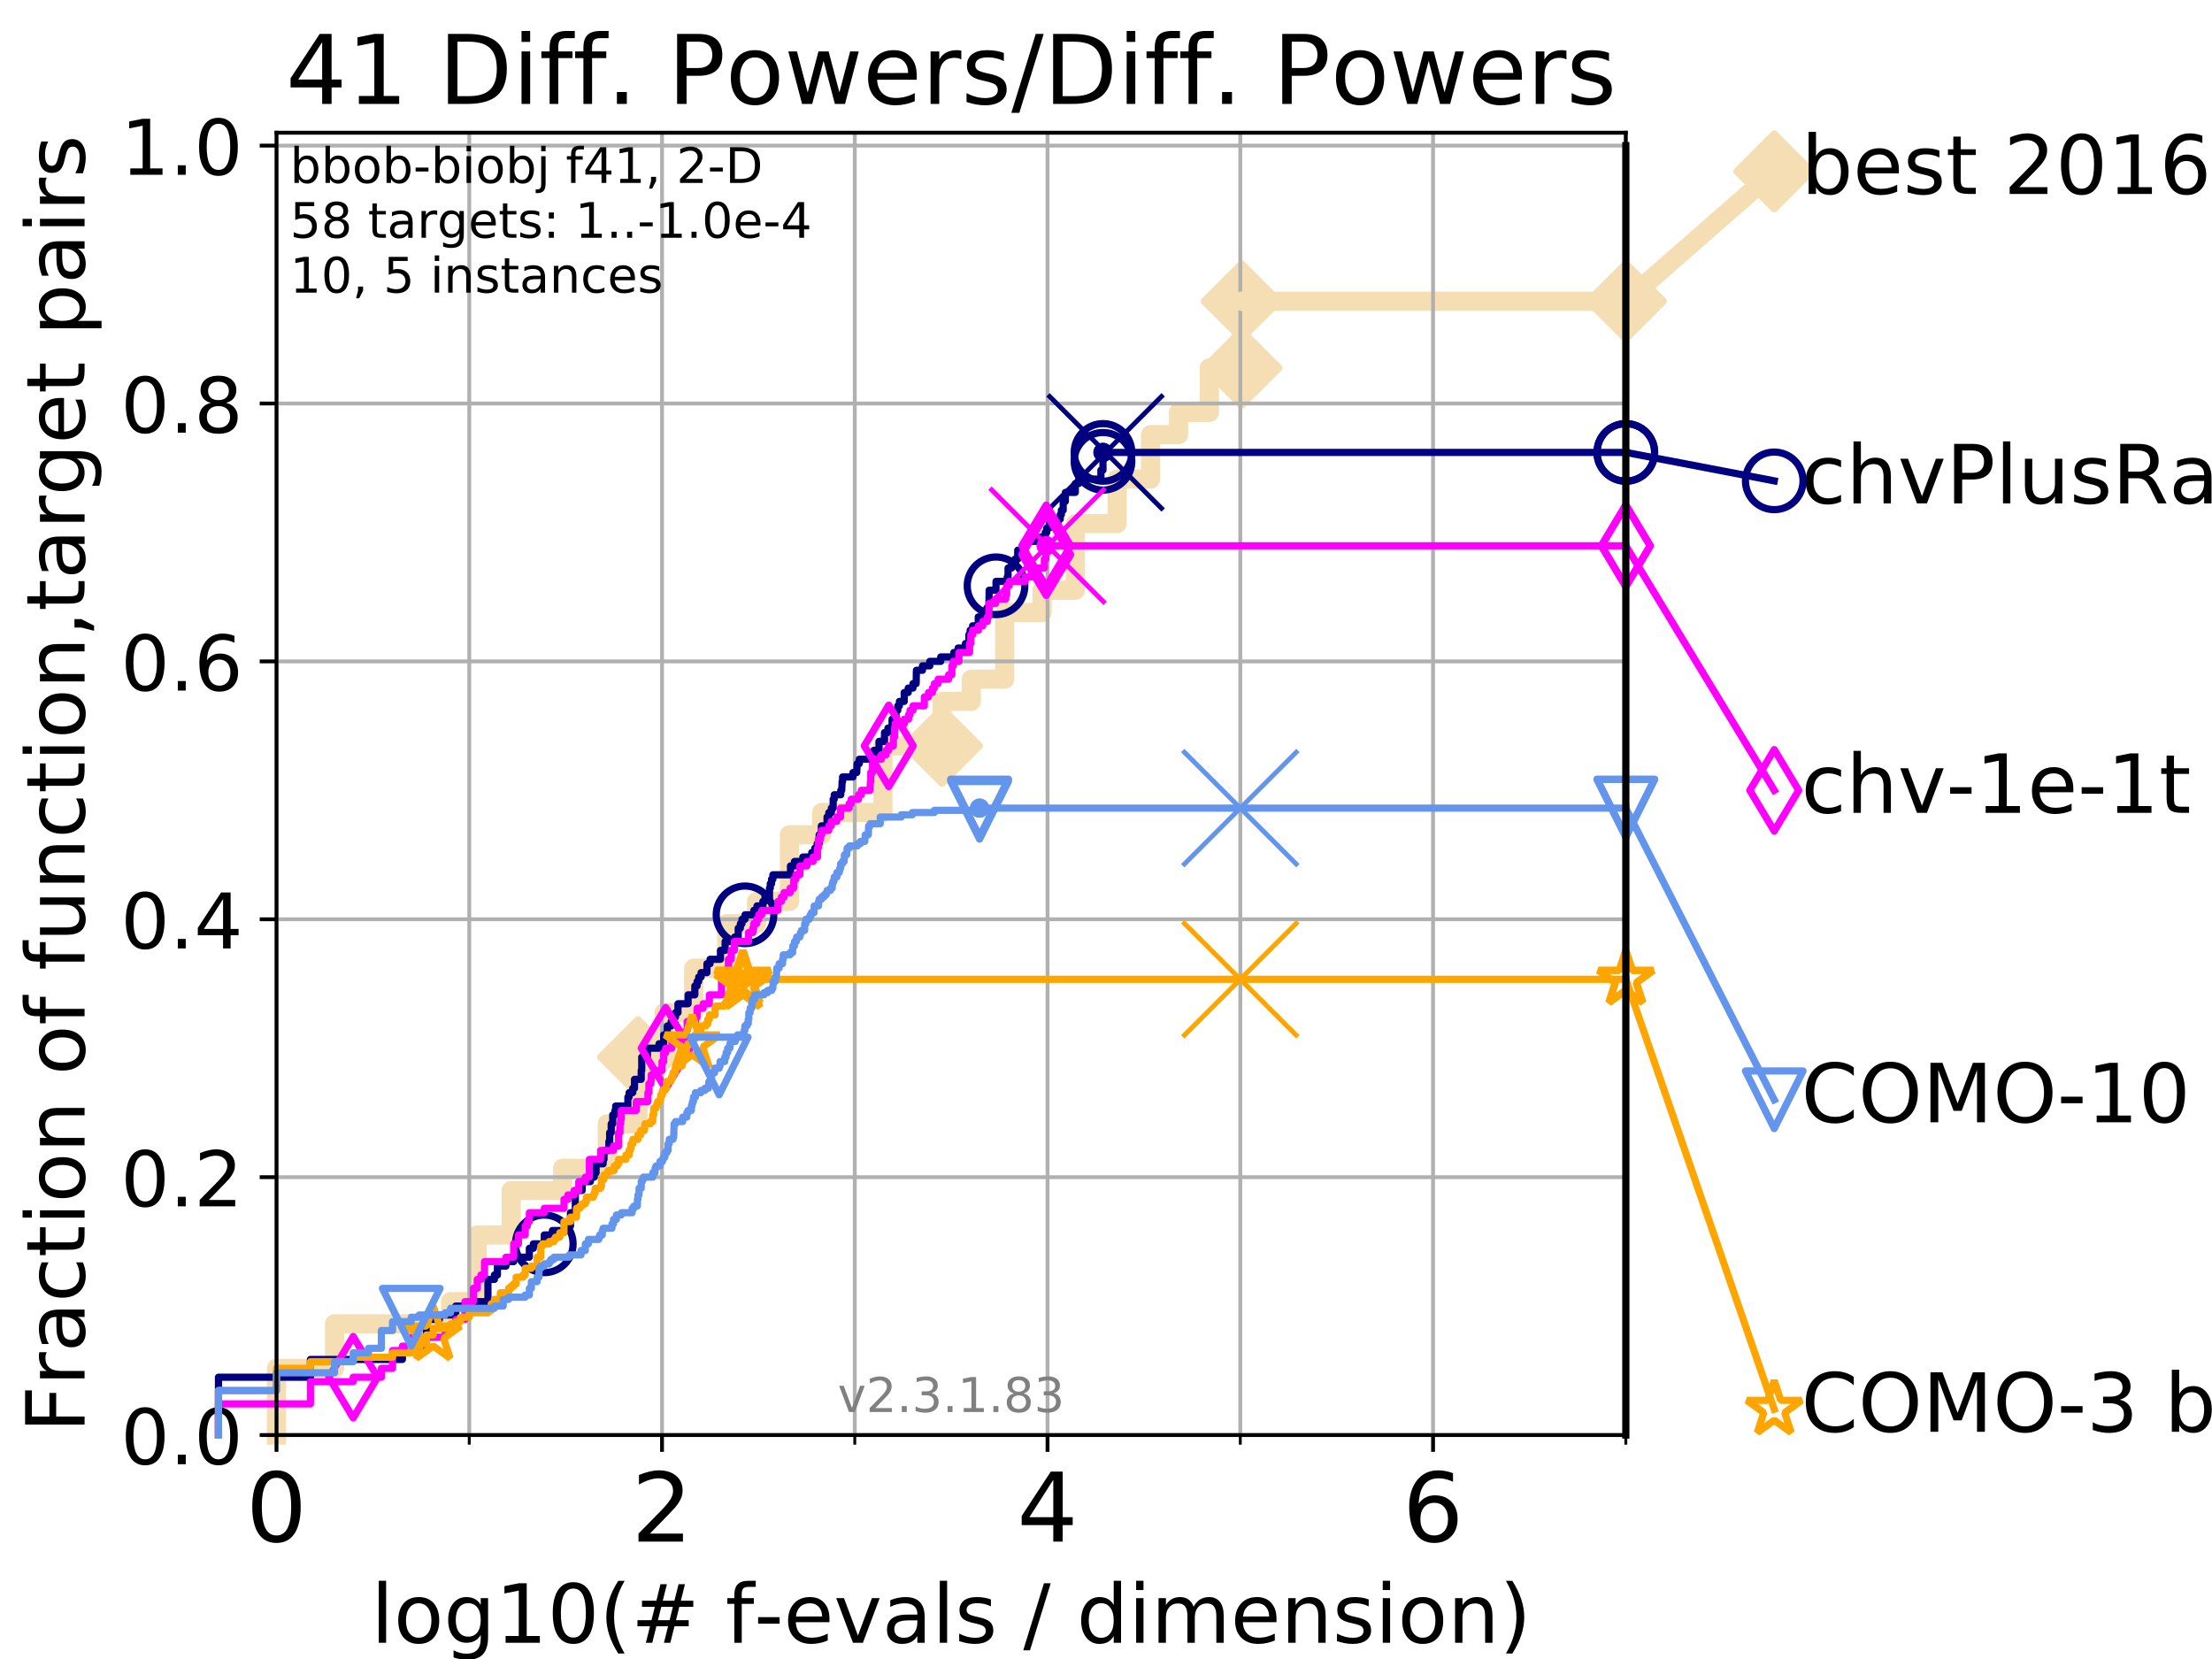 <?xml version="1.0" encoding="utf-8" standalone="no"?>
<!DOCTYPE svg PUBLIC "-//W3C//DTD SVG 1.1//EN"
  "http://www.w3.org/Graphics/SVG/1.1/DTD/svg11.dtd">
<!-- Created with matplotlib (https://matplotlib.org/) -->
<svg height="345.6pt" version="1.1" viewBox="0 0 460.8 345.6" width="460.8pt" xmlns="http://www.w3.org/2000/svg" xmlns:xlink="http://www.w3.org/1999/xlink">
 <defs>
  <style type="text/css">
*{stroke-linecap:butt;stroke-linejoin:round;}
  </style>
 </defs>
 <g id="figure_1">
  <g id="patch_1">
   <path d="M 0 345.6 
L 460.8 345.6 
L 460.8 0 
L 0 0 
z
" style="fill:#ffffff;"/>
  </g>
  <g id="axes_1">
   <g id="patch_2">
    <path d="M 57.6 298.944 
L 338.688 298.944 
L 338.688 27.648 
L 57.6 27.648 
z
" style="fill:#ffffff;"/>
   </g>
   <g id="line2d_1">
    <path d="M 57.6 298.944 
L 57.6 285.05 
L 69.688 285.05 
L 69.688 275.788 
L 93.864 275.788 
L 93.864 271.157 
L 99.418 271.157 
L 99.418 257.263 
L 106.489 257.263 
L 106.489 248.001 
L 117.203 248.001 
L 117.203 243.37 
L 126.507 243.37 
L 126.507 234.107 
L 132.894 234.107 
L 132.894 220.214 
L 138.341 220.214 
L 138.341 210.951 
L 144.511 210.951 
L 144.511 201.689 
L 151.381 201.689 
L 151.381 192.426 
L 157.614 192.426 
L 157.614 187.795 
L 164.467 187.795 
L 164.467 173.901 
L 171.173 173.901 
L 171.173 169.27 
L 183.94 169.27 
L 183.94 155.377 
L 196.248 155.377 
L 196.248 146.114 
L 202.34 146.114 
L 202.34 141.483 
L 209.296 141.483 
L 209.296 127.589 
L 217.081 127.589 
L 217.081 122.958 
L 224.012 122.958 
L 224.012 109.065 
L 232.714 109.065 
L 232.714 99.802 
L 239.678 99.802 
L 239.678 90.54 
L 245.514 90.54 
L 245.514 85.909 
L 251.933 85.909 
L 251.933 76.646 
L 258.642 76.646 
L 258.642 62.753 
L 338.688 62.753 
" style="fill:none;stroke:#f5deb3;stroke-linecap:square;stroke-width:4;"/>
   </g>
   <g id="line2d_2">
    <defs>
     <path d="M 0 7.778 
L 7.778 0 
L 0 -7.778 
L -7.778 0 
z
" id="m2a7d3f6925" style="stroke:#f5deb3;stroke-linejoin:miter;stroke-width:1.5;"/>
    </defs>
    <g>
     <use style="fill:#f5deb3;stroke:#f5deb3;stroke-linejoin:miter;stroke-width:1.5;" x="132.894" xlink:href="#m2a7d3f6925" y="220.214"/>
     <use style="fill:#f5deb3;stroke:#f5deb3;stroke-linejoin:miter;stroke-width:1.5;" x="196.248" xlink:href="#m2a7d3f6925" y="155.377"/>
     <use style="fill:#f5deb3;stroke:#f5deb3;stroke-linejoin:miter;stroke-width:1.5;" x="258.642" xlink:href="#m2a7d3f6925" y="76.646"/>
     <use style="fill:#f5deb3;stroke:#f5deb3;stroke-linejoin:miter;stroke-width:1.5;" x="258.642" xlink:href="#m2a7d3f6925" y="62.753"/>
     <use style="fill:#f5deb3;stroke:#f5deb3;stroke-linejoin:miter;stroke-width:1.5;" x="338.688" xlink:href="#m2a7d3f6925" y="62.753"/>
    </g>
   </g>
   <g id="line2d_3">
    <path style="fill:none;stroke:#f5deb3;stroke-linecap:square;stroke-width:4;"/>
    <g/>
   </g>
   <g id="line2d_4">
    <path d="M 338.688 62.753 
L 369.608 35.706 
" style="fill:none;stroke:#f5deb3;stroke-linecap:square;stroke-width:4;"/>
    <g>
     <use style="fill:#f5deb3;stroke:#f5deb3;stroke-linejoin:miter;stroke-width:1.5;" x="338.688" xlink:href="#m2a7d3f6925" y="62.753"/>
     <use style="fill:#f5deb3;stroke:#f5deb3;stroke-linejoin:miter;stroke-width:1.5;" x="369.608" xlink:href="#m2a7d3f6925" y="35.706"/>
    </g>
   </g>
   <g id="matplotlib.axis_1">
    <g id="xtick_1">
     <g id="line2d_5">
      <path clip-path="url(#pa5a6f7935a)" d="M 57.6 298.944 
L 57.6 27.648 
" style="fill:none;stroke:#b0b0b0;stroke-linecap:square;stroke-width:0.8;"/>
     </g>
     <g id="line2d_6">
      <defs>
       <path d="M 0 0 
L 0 3.5 
" id="md0bd8613c7" style="stroke:#000000;stroke-width:0.8;"/>
      </defs>
      <g>
       <use style="stroke:#000000;stroke-width:0.8;" x="57.6" xlink:href="#md0bd8613c7" y="298.944"/>
      </g>
     </g>
     <g id="text_1">
      <!-- 0 -->
      <defs>
       <path d="M 31.781 66.406 
Q 24.172 66.406 20.328 58.906 
Q 16.5 51.422 16.5 36.375 
Q 16.5 21.391 20.328 13.891 
Q 24.172 6.391 31.781 6.391 
Q 39.453 6.391 43.281 13.891 
Q 47.125 21.391 47.125 36.375 
Q 47.125 51.422 43.281 58.906 
Q 39.453 66.406 31.781 66.406 
z
M 31.781 74.219 
Q 44.047 74.219 50.516 64.516 
Q 56.984 54.828 56.984 36.375 
Q 56.984 17.969 50.516 8.266 
Q 44.047 -1.422 31.781 -1.422 
Q 19.531 -1.422 13.062 8.266 
Q 6.594 17.969 6.594 36.375 
Q 6.594 54.828 13.062 64.516 
Q 19.531 74.219 31.781 74.219 
z
" id="DejaVuSans-48"/>
      </defs>
      <g transform="translate(51.237 321.141)scale(0.2 -0.2)">
       <use xlink:href="#DejaVuSans-48"/>
      </g>
     </g>
    </g>
    <g id="xtick_2">
     <g id="line2d_7">
      <path clip-path="url(#pa5a6f7935a)" d="M 137.911 298.944 
L 137.911 27.648 
" style="fill:none;stroke:#b0b0b0;stroke-linecap:square;stroke-width:0.8;"/>
     </g>
     <g id="line2d_8">
      <g>
       <use style="stroke:#000000;stroke-width:0.8;" x="137.911" xlink:href="#md0bd8613c7" y="298.944"/>
      </g>
     </g>
     <g id="text_2">
      <!-- 2 -->
      <defs>
       <path d="M 19.188 8.297 
L 53.609 8.297 
L 53.609 0 
L 7.328 0 
L 7.328 8.297 
Q 12.938 14.109 22.625 23.891 
Q 32.328 33.688 34.812 36.531 
Q 39.547 41.844 41.422 45.531 
Q 43.312 49.219 43.312 52.781 
Q 43.312 58.594 39.234 62.25 
Q 35.156 65.922 28.609 65.922 
Q 23.969 65.922 18.812 64.312 
Q 13.672 62.703 7.812 59.422 
L 7.812 69.391 
Q 13.766 71.781 18.938 73 
Q 24.125 74.219 28.422 74.219 
Q 39.75 74.219 46.484 68.547 
Q 53.219 62.891 53.219 53.422 
Q 53.219 48.922 51.531 44.891 
Q 49.859 40.875 45.406 35.406 
Q 44.188 33.984 37.641 27.219 
Q 31.109 20.453 19.188 8.297 
z
" id="DejaVuSans-50"/>
      </defs>
      <g transform="translate(131.548 321.141)scale(0.2 -0.2)">
       <use xlink:href="#DejaVuSans-50"/>
      </g>
     </g>
    </g>
    <g id="xtick_3">
     <g id="line2d_9">
      <path clip-path="url(#pa5a6f7935a)" d="M 218.222 298.944 
L 218.222 27.648 
" style="fill:none;stroke:#b0b0b0;stroke-linecap:square;stroke-width:0.8;"/>
     </g>
     <g id="line2d_10">
      <g>
       <use style="stroke:#000000;stroke-width:0.8;" x="218.222" xlink:href="#md0bd8613c7" y="298.944"/>
      </g>
     </g>
     <g id="text_3">
      <!-- 4 -->
      <defs>
       <path d="M 37.797 64.312 
L 12.891 25.391 
L 37.797 25.391 
z
M 35.203 72.906 
L 47.609 72.906 
L 47.609 25.391 
L 58.016 25.391 
L 58.016 17.188 
L 47.609 17.188 
L 47.609 0 
L 37.797 0 
L 37.797 17.188 
L 4.891 17.188 
L 4.891 26.703 
z
" id="DejaVuSans-52"/>
      </defs>
      <g transform="translate(211.859 321.141)scale(0.2 -0.2)">
       <use xlink:href="#DejaVuSans-52"/>
      </g>
     </g>
    </g>
    <g id="xtick_4">
     <g id="line2d_11">
      <path clip-path="url(#pa5a6f7935a)" d="M 298.533 298.944 
L 298.533 27.648 
" style="fill:none;stroke:#b0b0b0;stroke-linecap:square;stroke-width:0.8;"/>
     </g>
     <g id="line2d_12">
      <g>
       <use style="stroke:#000000;stroke-width:0.8;" x="298.533" xlink:href="#md0bd8613c7" y="298.944"/>
      </g>
     </g>
     <g id="text_4">
      <!-- 6 -->
      <defs>
       <path d="M 33.016 40.375 
Q 26.375 40.375 22.484 35.828 
Q 18.609 31.297 18.609 23.391 
Q 18.609 15.531 22.484 10.953 
Q 26.375 6.391 33.016 6.391 
Q 39.656 6.391 43.531 10.953 
Q 47.406 15.531 47.406 23.391 
Q 47.406 31.297 43.531 35.828 
Q 39.656 40.375 33.016 40.375 
z
M 52.594 71.297 
L 52.594 62.312 
Q 48.875 64.062 45.094 64.984 
Q 41.312 65.922 37.594 65.922 
Q 27.828 65.922 22.672 59.328 
Q 17.531 52.734 16.797 39.406 
Q 19.672 43.656 24.016 45.922 
Q 28.375 48.188 33.594 48.188 
Q 44.578 48.188 50.953 41.516 
Q 57.328 34.859 57.328 23.391 
Q 57.328 12.156 50.688 5.359 
Q 44.047 -1.422 33.016 -1.422 
Q 20.359 -1.422 13.672 8.266 
Q 6.984 17.969 6.984 36.375 
Q 6.984 53.656 15.188 63.938 
Q 23.391 74.219 37.203 74.219 
Q 40.922 74.219 44.703 73.484 
Q 48.484 72.75 52.594 71.297 
z
" id="DejaVuSans-54"/>
      </defs>
      <g transform="translate(292.17 321.141)scale(0.2 -0.2)">
       <use xlink:href="#DejaVuSans-54"/>
      </g>
     </g>
    </g>
    <g id="xtick_5">
     <g id="line2d_13">
      <path clip-path="url(#pa5a6f7935a)" d="M 97.755 298.944 
L 97.755 27.648 
" style="fill:none;stroke:#b0b0b0;stroke-linecap:square;stroke-width:0.8;"/>
     </g>
     <g id="line2d_14">
      <defs>
       <path d="M 0 0 
L 0 2 
" id="m4d236bb5bf" style="stroke:#000000;stroke-width:0.6;"/>
      </defs>
      <g>
       <use style="stroke:#000000;stroke-width:0.6;" x="97.755" xlink:href="#m4d236bb5bf" y="298.944"/>
      </g>
     </g>
    </g>
    <g id="xtick_6">
     <g id="line2d_15">
      <path clip-path="url(#pa5a6f7935a)" d="M 178.066 298.944 
L 178.066 27.648 
" style="fill:none;stroke:#b0b0b0;stroke-linecap:square;stroke-width:0.8;"/>
     </g>
     <g id="line2d_16">
      <g>
       <use style="stroke:#000000;stroke-width:0.6;" x="178.066" xlink:href="#m4d236bb5bf" y="298.944"/>
      </g>
     </g>
    </g>
    <g id="xtick_7">
     <g id="line2d_17">
      <path clip-path="url(#pa5a6f7935a)" d="M 258.377 298.944 
L 258.377 27.648 
" style="fill:none;stroke:#b0b0b0;stroke-linecap:square;stroke-width:0.8;"/>
     </g>
     <g id="line2d_18">
      <g>
       <use style="stroke:#000000;stroke-width:0.6;" x="258.377" xlink:href="#m4d236bb5bf" y="298.944"/>
      </g>
     </g>
    </g>
    <g id="xtick_8">
     <g id="line2d_19">
      <path clip-path="url(#pa5a6f7935a)" d="M 338.688 298.944 
L 338.688 27.648 
" style="fill:none;stroke:#b0b0b0;stroke-linecap:square;stroke-width:0.8;"/>
     </g>
     <g id="line2d_20">
      <g>
       <use style="stroke:#000000;stroke-width:0.6;" x="338.688" xlink:href="#m4d236bb5bf" y="298.944"/>
      </g>
     </g>
    </g>
    <g id="text_5">
     <!-- log10(# f-evals / dimension) -->
     <defs>
      <path d="M 9.422 75.984 
L 18.406 75.984 
L 18.406 0 
L 9.422 0 
z
" id="DejaVuSans-108"/>
      <path d="M 30.609 48.391 
Q 23.391 48.391 19.188 42.75 
Q 14.984 37.109 14.984 27.297 
Q 14.984 17.484 19.156 11.844 
Q 23.344 6.203 30.609 6.203 
Q 37.797 6.203 41.984 11.859 
Q 46.188 17.531 46.188 27.297 
Q 46.188 37.016 41.984 42.703 
Q 37.797 48.391 30.609 48.391 
z
M 30.609 56 
Q 42.328 56 49.016 48.375 
Q 55.719 40.766 55.719 27.297 
Q 55.719 13.875 49.016 6.219 
Q 42.328 -1.422 30.609 -1.422 
Q 18.844 -1.422 12.172 6.219 
Q 5.516 13.875 5.516 27.297 
Q 5.516 40.766 12.172 48.375 
Q 18.844 56 30.609 56 
z
" id="DejaVuSans-111"/>
      <path d="M 45.406 27.984 
Q 45.406 37.75 41.375 43.109 
Q 37.359 48.484 30.078 48.484 
Q 22.859 48.484 18.828 43.109 
Q 14.797 37.75 14.797 27.984 
Q 14.797 18.266 18.828 12.891 
Q 22.859 7.516 30.078 7.516 
Q 37.359 7.516 41.375 12.891 
Q 45.406 18.266 45.406 27.984 
z
M 54.391 6.781 
Q 54.391 -7.172 48.188 -13.984 
Q 42 -20.797 29.203 -20.797 
Q 24.469 -20.797 20.266 -20.094 
Q 16.062 -19.391 12.109 -17.922 
L 12.109 -9.188 
Q 16.062 -11.328 19.922 -12.344 
Q 23.781 -13.375 27.781 -13.375 
Q 36.625 -13.375 41.016 -8.766 
Q 45.406 -4.156 45.406 5.172 
L 45.406 9.625 
Q 42.625 4.781 38.281 2.391 
Q 33.938 0 27.875 0 
Q 17.828 0 11.672 7.656 
Q 5.516 15.328 5.516 27.984 
Q 5.516 40.672 11.672 48.328 
Q 17.828 56 27.875 56 
Q 33.938 56 38.281 53.609 
Q 42.625 51.219 45.406 46.391 
L 45.406 54.688 
L 54.391 54.688 
z
" id="DejaVuSans-103"/>
      <path d="M 12.406 8.297 
L 28.516 8.297 
L 28.516 63.922 
L 10.984 60.406 
L 10.984 69.391 
L 28.422 72.906 
L 38.281 72.906 
L 38.281 8.297 
L 54.391 8.297 
L 54.391 0 
L 12.406 0 
z
" id="DejaVuSans-49"/>
      <path d="M 31 75.875 
Q 24.469 64.656 21.281 53.656 
Q 18.109 42.672 18.109 31.391 
Q 18.109 20.125 21.312 9.062 
Q 24.516 -2 31 -13.188 
L 23.188 -13.188 
Q 15.875 -1.703 12.234 9.375 
Q 8.594 20.453 8.594 31.391 
Q 8.594 42.281 12.203 53.312 
Q 15.828 64.359 23.188 75.875 
z
" id="DejaVuSans-40"/>
      <path d="M 51.125 44 
L 36.922 44 
L 32.812 27.688 
L 47.125 27.688 
z
M 43.797 71.781 
L 38.719 51.516 
L 52.984 51.516 
L 58.109 71.781 
L 65.922 71.781 
L 60.891 51.516 
L 76.125 51.516 
L 76.125 44 
L 58.984 44 
L 54.984 27.688 
L 70.516 27.688 
L 70.516 20.219 
L 53.078 20.219 
L 48 0 
L 40.188 0 
L 45.219 20.219 
L 30.906 20.219 
L 25.875 0 
L 18.016 0 
L 23.094 20.219 
L 7.719 20.219 
L 7.719 27.688 
L 24.906 27.688 
L 29 44 
L 13.281 44 
L 13.281 51.516 
L 30.906 51.516 
L 35.891 71.781 
z
" id="DejaVuSans-35"/>
      <path id="DejaVuSans-32"/>
      <path d="M 37.109 75.984 
L 37.109 68.5 
L 28.516 68.5 
Q 23.688 68.5 21.797 66.547 
Q 19.922 64.594 19.922 59.516 
L 19.922 54.688 
L 34.719 54.688 
L 34.719 47.703 
L 19.922 47.703 
L 19.922 0 
L 10.891 0 
L 10.891 47.703 
L 2.297 47.703 
L 2.297 54.688 
L 10.891 54.688 
L 10.891 58.5 
Q 10.891 67.625 15.141 71.797 
Q 19.391 75.984 28.609 75.984 
z
" id="DejaVuSans-102"/>
      <path d="M 4.891 31.391 
L 31.203 31.391 
L 31.203 23.391 
L 4.891 23.391 
z
" id="DejaVuSans-45"/>
      <path d="M 56.203 29.594 
L 56.203 25.203 
L 14.891 25.203 
Q 15.484 15.922 20.484 11.062 
Q 25.484 6.203 34.422 6.203 
Q 39.594 6.203 44.453 7.469 
Q 49.312 8.734 54.109 11.281 
L 54.109 2.781 
Q 49.266 0.734 44.188 -0.344 
Q 39.109 -1.422 33.891 -1.422 
Q 20.797 -1.422 13.156 6.188 
Q 5.516 13.812 5.516 26.812 
Q 5.516 40.234 12.766 48.109 
Q 20.016 56 32.328 56 
Q 43.359 56 49.781 48.891 
Q 56.203 41.797 56.203 29.594 
z
M 47.219 32.234 
Q 47.125 39.594 43.094 43.984 
Q 39.062 48.391 32.422 48.391 
Q 24.906 48.391 20.391 44.141 
Q 15.875 39.891 15.188 32.172 
z
" id="DejaVuSans-101"/>
      <path d="M 2.984 54.688 
L 12.5 54.688 
L 29.594 8.797 
L 46.688 54.688 
L 56.203 54.688 
L 35.688 0 
L 23.484 0 
z
" id="DejaVuSans-118"/>
      <path d="M 34.281 27.484 
Q 23.391 27.484 19.188 25 
Q 14.984 22.516 14.984 16.5 
Q 14.984 11.719 18.141 8.906 
Q 21.297 6.109 26.703 6.109 
Q 34.188 6.109 38.703 11.406 
Q 43.219 16.703 43.219 25.484 
L 43.219 27.484 
z
M 52.203 31.203 
L 52.203 0 
L 43.219 0 
L 43.219 8.297 
Q 40.141 3.328 35.547 0.953 
Q 30.953 -1.422 24.312 -1.422 
Q 15.922 -1.422 10.953 3.297 
Q 6 8.016 6 15.922 
Q 6 25.141 12.172 29.828 
Q 18.359 34.516 30.609 34.516 
L 43.219 34.516 
L 43.219 35.406 
Q 43.219 41.609 39.141 45 
Q 35.062 48.391 27.688 48.391 
Q 23 48.391 18.547 47.266 
Q 14.109 46.141 10.016 43.891 
L 10.016 52.203 
Q 14.938 54.109 19.578 55.047 
Q 24.219 56 28.609 56 
Q 40.484 56 46.344 49.844 
Q 52.203 43.703 52.203 31.203 
z
" id="DejaVuSans-97"/>
      <path d="M 44.281 53.078 
L 44.281 44.578 
Q 40.484 46.531 36.375 47.5 
Q 32.281 48.484 27.875 48.484 
Q 21.188 48.484 17.844 46.438 
Q 14.5 44.391 14.5 40.281 
Q 14.5 37.156 16.891 35.375 
Q 19.281 33.594 26.516 31.984 
L 29.594 31.297 
Q 39.156 29.25 43.188 25.516 
Q 47.219 21.781 47.219 15.094 
Q 47.219 7.469 41.188 3.016 
Q 35.156 -1.422 24.609 -1.422 
Q 20.219 -1.422 15.453 -0.562 
Q 10.688 0.297 5.422 2 
L 5.422 11.281 
Q 10.406 8.688 15.234 7.391 
Q 20.062 6.109 24.812 6.109 
Q 31.156 6.109 34.562 8.281 
Q 37.984 10.453 37.984 14.406 
Q 37.984 18.062 35.516 20.016 
Q 33.062 21.969 24.703 23.781 
L 21.578 24.516 
Q 13.234 26.266 9.516 29.906 
Q 5.812 33.547 5.812 39.891 
Q 5.812 47.609 11.281 51.797 
Q 16.75 56 26.812 56 
Q 31.781 56 36.172 55.266 
Q 40.578 54.547 44.281 53.078 
z
" id="DejaVuSans-115"/>
      <path d="M 25.391 72.906 
L 33.688 72.906 
L 8.297 -9.281 
L 0 -9.281 
z
" id="DejaVuSans-47"/>
      <path d="M 45.406 46.391 
L 45.406 75.984 
L 54.391 75.984 
L 54.391 0 
L 45.406 0 
L 45.406 8.203 
Q 42.578 3.328 38.25 0.953 
Q 33.938 -1.422 27.875 -1.422 
Q 17.969 -1.422 11.734 6.484 
Q 5.516 14.406 5.516 27.297 
Q 5.516 40.188 11.734 48.094 
Q 17.969 56 27.875 56 
Q 33.938 56 38.25 53.625 
Q 42.578 51.266 45.406 46.391 
z
M 14.797 27.297 
Q 14.797 17.391 18.875 11.75 
Q 22.953 6.109 30.078 6.109 
Q 37.203 6.109 41.297 11.75 
Q 45.406 17.391 45.406 27.297 
Q 45.406 37.203 41.297 42.844 
Q 37.203 48.484 30.078 48.484 
Q 22.953 48.484 18.875 42.844 
Q 14.797 37.203 14.797 27.297 
z
" id="DejaVuSans-100"/>
      <path d="M 9.422 54.688 
L 18.406 54.688 
L 18.406 0 
L 9.422 0 
z
M 9.422 75.984 
L 18.406 75.984 
L 18.406 64.594 
L 9.422 64.594 
z
" id="DejaVuSans-105"/>
      <path d="M 52 44.188 
Q 55.375 50.25 60.062 53.125 
Q 64.75 56 71.094 56 
Q 79.641 56 84.281 50.016 
Q 88.922 44.047 88.922 33.016 
L 88.922 0 
L 79.891 0 
L 79.891 32.719 
Q 79.891 40.578 77.094 44.375 
Q 74.312 48.188 68.609 48.188 
Q 61.625 48.188 57.562 43.547 
Q 53.516 38.922 53.516 30.906 
L 53.516 0 
L 44.484 0 
L 44.484 32.719 
Q 44.484 40.625 41.703 44.406 
Q 38.922 48.188 33.109 48.188 
Q 26.219 48.188 22.156 43.531 
Q 18.109 38.875 18.109 30.906 
L 18.109 0 
L 9.078 0 
L 9.078 54.688 
L 18.109 54.688 
L 18.109 46.188 
Q 21.188 51.219 25.484 53.609 
Q 29.781 56 35.688 56 
Q 41.656 56 45.828 52.969 
Q 50 49.953 52 44.188 
z
" id="DejaVuSans-109"/>
      <path d="M 54.891 33.016 
L 54.891 0 
L 45.906 0 
L 45.906 32.719 
Q 45.906 40.484 42.875 44.328 
Q 39.844 48.188 33.797 48.188 
Q 26.516 48.188 22.312 43.547 
Q 18.109 38.922 18.109 30.906 
L 18.109 0 
L 9.078 0 
L 9.078 54.688 
L 18.109 54.688 
L 18.109 46.188 
Q 21.344 51.125 25.703 53.562 
Q 30.078 56 35.797 56 
Q 45.219 56 50.047 50.172 
Q 54.891 44.344 54.891 33.016 
z
" id="DejaVuSans-110"/>
      <path d="M 8.016 75.875 
L 15.828 75.875 
Q 23.141 64.359 26.781 53.312 
Q 30.422 42.281 30.422 31.391 
Q 30.422 20.453 26.781 9.375 
Q 23.141 -1.703 15.828 -13.188 
L 8.016 -13.188 
Q 14.5 -2 17.703 9.062 
Q 20.906 20.125 20.906 31.391 
Q 20.906 42.672 17.703 53.656 
Q 14.5 64.656 8.016 75.875 
z
" id="DejaVuSans-41"/>
     </defs>
     <g transform="translate(77.303 342.218)scale(0.17 -0.17)">
      <use xlink:href="#DejaVuSans-108"/>
      <use x="27.783" xlink:href="#DejaVuSans-111"/>
      <use x="88.965" xlink:href="#DejaVuSans-103"/>
      <use x="152.441" xlink:href="#DejaVuSans-49"/>
      <use x="216.064" xlink:href="#DejaVuSans-48"/>
      <use x="279.688" xlink:href="#DejaVuSans-40"/>
      <use x="318.701" xlink:href="#DejaVuSans-35"/>
      <use x="402.49" xlink:href="#DejaVuSans-32"/>
      <use x="434.277" xlink:href="#DejaVuSans-102"/>
      <use x="469.404" xlink:href="#DejaVuSans-45"/>
      <use x="505.488" xlink:href="#DejaVuSans-101"/>
      <use x="567.012" xlink:href="#DejaVuSans-118"/>
      <use x="626.191" xlink:href="#DejaVuSans-97"/>
      <use x="687.471" xlink:href="#DejaVuSans-108"/>
      <use x="715.254" xlink:href="#DejaVuSans-115"/>
      <use x="767.354" xlink:href="#DejaVuSans-32"/>
      <use x="799.141" xlink:href="#DejaVuSans-47"/>
      <use x="832.832" xlink:href="#DejaVuSans-32"/>
      <use x="864.619" xlink:href="#DejaVuSans-100"/>
      <use x="928.096" xlink:href="#DejaVuSans-105"/>
      <use x="955.879" xlink:href="#DejaVuSans-109"/>
      <use x="1053.291" xlink:href="#DejaVuSans-101"/>
      <use x="1114.814" xlink:href="#DejaVuSans-110"/>
      <use x="1178.193" xlink:href="#DejaVuSans-115"/>
      <use x="1230.293" xlink:href="#DejaVuSans-105"/>
      <use x="1258.076" xlink:href="#DejaVuSans-111"/>
      <use x="1319.258" xlink:href="#DejaVuSans-110"/>
      <use x="1382.637" xlink:href="#DejaVuSans-41"/>
     </g>
    </g>
   </g>
   <g id="matplotlib.axis_2">
    <g id="ytick_1">
     <g id="line2d_21">
      <path clip-path="url(#pa5a6f7935a)" d="M 57.6 298.944 
L 338.688 298.944 
" style="fill:none;stroke:#b0b0b0;stroke-linecap:square;stroke-width:0.8;"/>
     </g>
     <g id="line2d_22">
      <defs>
       <path d="M 0 0 
L -3.5 0 
" id="me38aeb453f" style="stroke:#000000;stroke-width:0.8;"/>
      </defs>
      <g>
       <use style="stroke:#000000;stroke-width:0.8;" x="57.6" xlink:href="#me38aeb453f" y="298.944"/>
      </g>
     </g>
     <g id="text_6">
      <!-- 0.0 -->
      <defs>
       <path d="M 10.688 12.406 
L 21 12.406 
L 21 0 
L 10.688 0 
z
" id="DejaVuSans-46"/>
      </defs>
      <g transform="translate(25.155 305.023)scale(0.16 -0.16)">
       <use xlink:href="#DejaVuSans-48"/>
       <use x="63.623" xlink:href="#DejaVuSans-46"/>
       <use x="95.41" xlink:href="#DejaVuSans-48"/>
      </g>
     </g>
    </g>
    <g id="ytick_2">
     <g id="line2d_23">
      <path clip-path="url(#pa5a6f7935a)" d="M 57.6 245.222 
L 338.688 245.222 
" style="fill:none;stroke:#b0b0b0;stroke-linecap:square;stroke-width:0.8;"/>
     </g>
     <g id="line2d_24">
      <g>
       <use style="stroke:#000000;stroke-width:0.8;" x="57.6" xlink:href="#me38aeb453f" y="245.222"/>
      </g>
     </g>
     <g id="text_7">
      <!-- 0.2 -->
      <g transform="translate(25.155 251.301)scale(0.16 -0.16)">
       <use xlink:href="#DejaVuSans-48"/>
       <use x="63.623" xlink:href="#DejaVuSans-46"/>
       <use x="95.41" xlink:href="#DejaVuSans-50"/>
      </g>
     </g>
    </g>
    <g id="ytick_3">
     <g id="line2d_25">
      <path clip-path="url(#pa5a6f7935a)" d="M 57.6 191.5 
L 338.688 191.5 
" style="fill:none;stroke:#b0b0b0;stroke-linecap:square;stroke-width:0.8;"/>
     </g>
     <g id="line2d_26">
      <g>
       <use style="stroke:#000000;stroke-width:0.8;" x="57.6" xlink:href="#me38aeb453f" y="191.5"/>
      </g>
     </g>
     <g id="text_8">
      <!-- 0.4 -->
      <g transform="translate(25.155 197.579)scale(0.16 -0.16)">
       <use xlink:href="#DejaVuSans-48"/>
       <use x="63.623" xlink:href="#DejaVuSans-46"/>
       <use x="95.41" xlink:href="#DejaVuSans-52"/>
      </g>
     </g>
    </g>
    <g id="ytick_4">
     <g id="line2d_27">
      <path clip-path="url(#pa5a6f7935a)" d="M 57.6 137.778 
L 338.688 137.778 
" style="fill:none;stroke:#b0b0b0;stroke-linecap:square;stroke-width:0.8;"/>
     </g>
     <g id="line2d_28">
      <g>
       <use style="stroke:#000000;stroke-width:0.8;" x="57.6" xlink:href="#me38aeb453f" y="137.778"/>
      </g>
     </g>
     <g id="text_9">
      <!-- 0.6 -->
      <g transform="translate(25.155 143.857)scale(0.16 -0.16)">
       <use xlink:href="#DejaVuSans-48"/>
       <use x="63.623" xlink:href="#DejaVuSans-46"/>
       <use x="95.41" xlink:href="#DejaVuSans-54"/>
      </g>
     </g>
    </g>
    <g id="ytick_5">
     <g id="line2d_29">
      <path clip-path="url(#pa5a6f7935a)" d="M 57.6 84.056 
L 338.688 84.056 
" style="fill:none;stroke:#b0b0b0;stroke-linecap:square;stroke-width:0.8;"/>
     </g>
     <g id="line2d_30">
      <g>
       <use style="stroke:#000000;stroke-width:0.8;" x="57.6" xlink:href="#me38aeb453f" y="84.056"/>
      </g>
     </g>
     <g id="text_10">
      <!-- 0.8 -->
      <defs>
       <path d="M 31.781 34.625 
Q 24.75 34.625 20.719 30.859 
Q 16.703 27.094 16.703 20.516 
Q 16.703 13.922 20.719 10.156 
Q 24.75 6.391 31.781 6.391 
Q 38.812 6.391 42.859 10.172 
Q 46.922 13.969 46.922 20.516 
Q 46.922 27.094 42.891 30.859 
Q 38.875 34.625 31.781 34.625 
z
M 21.922 38.812 
Q 15.578 40.375 12.031 44.719 
Q 8.5 49.078 8.5 55.328 
Q 8.5 64.062 14.719 69.141 
Q 20.953 74.219 31.781 74.219 
Q 42.672 74.219 48.875 69.141 
Q 55.078 64.062 55.078 55.328 
Q 55.078 49.078 51.531 44.719 
Q 48 40.375 41.703 38.812 
Q 48.828 37.156 52.797 32.312 
Q 56.781 27.484 56.781 20.516 
Q 56.781 9.906 50.312 4.234 
Q 43.844 -1.422 31.781 -1.422 
Q 19.734 -1.422 13.25 4.234 
Q 6.781 9.906 6.781 20.516 
Q 6.781 27.484 10.781 32.312 
Q 14.797 37.156 21.922 38.812 
z
M 18.312 54.391 
Q 18.312 48.734 21.844 45.562 
Q 25.391 42.391 31.781 42.391 
Q 38.141 42.391 41.719 45.562 
Q 45.312 48.734 45.312 54.391 
Q 45.312 60.062 41.719 63.234 
Q 38.141 66.406 31.781 66.406 
Q 25.391 66.406 21.844 63.234 
Q 18.312 60.062 18.312 54.391 
z
" id="DejaVuSans-56"/>
      </defs>
      <g transform="translate(25.155 90.135)scale(0.16 -0.16)">
       <use xlink:href="#DejaVuSans-48"/>
       <use x="63.623" xlink:href="#DejaVuSans-46"/>
       <use x="95.41" xlink:href="#DejaVuSans-56"/>
      </g>
     </g>
    </g>
    <g id="ytick_6">
     <g id="line2d_31">
      <path clip-path="url(#pa5a6f7935a)" d="M 57.6 30.334 
L 338.688 30.334 
" style="fill:none;stroke:#b0b0b0;stroke-linecap:square;stroke-width:0.8;"/>
     </g>
     <g id="line2d_32">
      <g>
       <use style="stroke:#000000;stroke-width:0.8;" x="57.6" xlink:href="#me38aeb453f" y="30.334"/>
      </g>
     </g>
     <g id="text_11">
      <!-- 1.0 -->
      <g transform="translate(25.155 36.413)scale(0.16 -0.16)">
       <use xlink:href="#DejaVuSans-49"/>
       <use x="63.623" xlink:href="#DejaVuSans-46"/>
       <use x="95.41" xlink:href="#DejaVuSans-48"/>
      </g>
     </g>
    </g>
    <g id="text_12">
     <!-- Fraction of function,target pairs -->
     <defs>
      <path d="M 9.812 72.906 
L 51.703 72.906 
L 51.703 64.594 
L 19.672 64.594 
L 19.672 43.109 
L 48.578 43.109 
L 48.578 34.812 
L 19.672 34.812 
L 19.672 0 
L 9.812 0 
z
" id="DejaVuSans-70"/>
      <path d="M 41.109 46.297 
Q 39.594 47.172 37.812 47.578 
Q 36.031 48 33.891 48 
Q 26.266 48 22.188 43.047 
Q 18.109 38.094 18.109 28.812 
L 18.109 0 
L 9.078 0 
L 9.078 54.688 
L 18.109 54.688 
L 18.109 46.188 
Q 20.953 51.172 25.484 53.578 
Q 30.031 56 36.531 56 
Q 37.453 56 38.578 55.875 
Q 39.703 55.766 41.062 55.516 
z
" id="DejaVuSans-114"/>
      <path d="M 48.781 52.594 
L 48.781 44.188 
Q 44.969 46.297 41.141 47.344 
Q 37.312 48.391 33.406 48.391 
Q 24.656 48.391 19.812 42.844 
Q 14.984 37.312 14.984 27.297 
Q 14.984 17.281 19.812 11.734 
Q 24.656 6.203 33.406 6.203 
Q 37.312 6.203 41.141 7.25 
Q 44.969 8.297 48.781 10.406 
L 48.781 2.094 
Q 45.016 0.344 40.984 -0.531 
Q 36.969 -1.422 32.422 -1.422 
Q 20.062 -1.422 12.781 6.344 
Q 5.516 14.109 5.516 27.297 
Q 5.516 40.672 12.859 48.328 
Q 20.219 56 33.016 56 
Q 37.156 56 41.109 55.141 
Q 45.062 54.297 48.781 52.594 
z
" id="DejaVuSans-99"/>
      <path d="M 18.312 70.219 
L 18.312 54.688 
L 36.812 54.688 
L 36.812 47.703 
L 18.312 47.703 
L 18.312 18.016 
Q 18.312 11.328 20.141 9.422 
Q 21.969 7.516 27.594 7.516 
L 36.812 7.516 
L 36.812 0 
L 27.594 0 
Q 17.188 0 13.234 3.875 
Q 9.281 7.766 9.281 18.016 
L 9.281 47.703 
L 2.688 47.703 
L 2.688 54.688 
L 9.281 54.688 
L 9.281 70.219 
z
" id="DejaVuSans-116"/>
      <path d="M 8.5 21.578 
L 8.5 54.688 
L 17.484 54.688 
L 17.484 21.922 
Q 17.484 14.156 20.5 10.266 
Q 23.531 6.391 29.594 6.391 
Q 36.859 6.391 41.078 11.031 
Q 45.312 15.672 45.312 23.688 
L 45.312 54.688 
L 54.297 54.688 
L 54.297 0 
L 45.312 0 
L 45.312 8.406 
Q 42.047 3.422 37.719 1 
Q 33.406 -1.422 27.688 -1.422 
Q 18.266 -1.422 13.375 4.438 
Q 8.5 10.297 8.5 21.578 
z
M 31.109 56 
z
" id="DejaVuSans-117"/>
      <path d="M 11.719 12.406 
L 22.016 12.406 
L 22.016 4 
L 14.016 -11.625 
L 7.719 -11.625 
L 11.719 4 
z
" id="DejaVuSans-44"/>
      <path d="M 18.109 8.203 
L 18.109 -20.797 
L 9.078 -20.797 
L 9.078 54.688 
L 18.109 54.688 
L 18.109 46.391 
Q 20.953 51.266 25.266 53.625 
Q 29.594 56 35.594 56 
Q 45.562 56 51.781 48.094 
Q 58.016 40.188 58.016 27.297 
Q 58.016 14.406 51.781 6.484 
Q 45.562 -1.422 35.594 -1.422 
Q 29.594 -1.422 25.266 0.953 
Q 20.953 3.328 18.109 8.203 
z
M 48.688 27.297 
Q 48.688 37.203 44.609 42.844 
Q 40.531 48.484 33.406 48.484 
Q 26.266 48.484 22.188 42.844 
Q 18.109 37.203 18.109 27.297 
Q 18.109 17.391 22.188 11.75 
Q 26.266 6.109 33.406 6.109 
Q 40.531 6.109 44.609 11.75 
Q 48.688 17.391 48.688 27.297 
z
" id="DejaVuSans-112"/>
     </defs>
     <g transform="translate(17.62 298.435)rotate(-90)scale(0.17 -0.17)">
      <use xlink:href="#DejaVuSans-70"/>
      <use x="57.41" xlink:href="#DejaVuSans-114"/>
      <use x="98.523" xlink:href="#DejaVuSans-97"/>
      <use x="159.803" xlink:href="#DejaVuSans-99"/>
      <use x="214.783" xlink:href="#DejaVuSans-116"/>
      <use x="253.992" xlink:href="#DejaVuSans-105"/>
      <use x="281.775" xlink:href="#DejaVuSans-111"/>
      <use x="342.957" xlink:href="#DejaVuSans-110"/>
      <use x="406.336" xlink:href="#DejaVuSans-32"/>
      <use x="438.123" xlink:href="#DejaVuSans-111"/>
      <use x="499.305" xlink:href="#DejaVuSans-102"/>
      <use x="534.51" xlink:href="#DejaVuSans-32"/>
      <use x="566.297" xlink:href="#DejaVuSans-102"/>
      <use x="601.502" xlink:href="#DejaVuSans-117"/>
      <use x="664.881" xlink:href="#DejaVuSans-110"/>
      <use x="728.26" xlink:href="#DejaVuSans-99"/>
      <use x="783.24" xlink:href="#DejaVuSans-116"/>
      <use x="822.449" xlink:href="#DejaVuSans-105"/>
      <use x="850.232" xlink:href="#DejaVuSans-111"/>
      <use x="911.414" xlink:href="#DejaVuSans-110"/>
      <use x="974.793" xlink:href="#DejaVuSans-44"/>
      <use x="1006.58" xlink:href="#DejaVuSans-116"/>
      <use x="1045.789" xlink:href="#DejaVuSans-97"/>
      <use x="1107.068" xlink:href="#DejaVuSans-114"/>
      <use x="1148.166" xlink:href="#DejaVuSans-103"/>
      <use x="1211.643" xlink:href="#DejaVuSans-101"/>
      <use x="1273.166" xlink:href="#DejaVuSans-116"/>
      <use x="1312.375" xlink:href="#DejaVuSans-32"/>
      <use x="1344.162" xlink:href="#DejaVuSans-112"/>
      <use x="1407.639" xlink:href="#DejaVuSans-97"/>
      <use x="1468.918" xlink:href="#DejaVuSans-105"/>
      <use x="1496.701" xlink:href="#DejaVuSans-114"/>
      <use x="1537.814" xlink:href="#DejaVuSans-115"/>
     </g>
    </g>
   </g>
   <g id="line2d_33">
    <defs>
     <path d="M 0 1.5 
C 0.398 1.5 0.779 1.342 1.061 1.061 
C 1.342 0.779 1.5 0.398 1.5 0 
C 1.5 -0.398 1.342 -0.779 1.061 -1.061 
C 0.779 -1.342 0.398 -1.5 0 -1.5 
C -0.398 -1.5 -0.779 -1.342 -1.061 -1.061 
C -1.342 -0.779 -1.5 -0.398 -1.5 0 
C -1.5 0.398 -1.342 0.779 -1.061 1.061 
C -0.779 1.342 -0.398 1.5 0 1.5 
z
" id="m068e0c9b7b" style="stroke:#f5deb3;"/>
    </defs>
    <g>
     <use style="fill:#f5deb3;stroke:#f5deb3;" x="258.642" xlink:href="#m068e0c9b7b" y="62.753"/>
     <use style="fill:#f5deb3;stroke:#f5deb3;" x="258.642" xlink:href="#m068e0c9b7b" y="62.753"/>
    </g>
   </g>
   <g id="line2d_34">
    <defs>
     <path d="M 0 1.5 
C 0.398 1.5 0.779 1.342 1.061 1.061 
C 1.342 0.779 1.5 0.398 1.5 0 
C 1.5 -0.398 1.342 -0.779 1.061 -1.061 
C 0.779 -1.342 0.398 -1.5 0 -1.5 
C -0.398 -1.5 -0.779 -1.342 -1.061 -1.061 
C -1.342 -0.779 -1.5 -0.398 -1.5 0 
C -1.5 0.398 -1.342 0.779 -1.061 1.061 
C -0.779 1.342 -0.398 1.5 0 1.5 
z
" id="ma9c12d83a3" style="stroke:#000080;"/>
    </defs>
    <g>
     <use style="fill:#000080;stroke:#000080;" x="229.775" xlink:href="#ma9c12d83a3" y="94.245"/>
     <use style="fill:#000080;stroke:#000080;" x="229.775" xlink:href="#ma9c12d83a3" y="94.245"/>
    </g>
   </g>
   <g id="line2d_35">
    <path d="M 45.512 298.944 
L 45.512 286.903 
L 64.671 286.903 
L 64.671 283.198 
L 83.83 283.198 
L 83.83 281.345 
L 88.847 281.345 
L 88.847 274.862 
L 91.535 274.862 
L 91.535 273.935 
L 94.921 273.935 
L 94.921 272.083 
L 97.755 272.083 
L 97.755 271.157 
L 101.647 271.157 
L 101.647 266.526 
L 102.989 266.526 
L 102.989 265.599 
L 103.623 265.599 
L 103.623 263.747 
L 105.398 263.747 
L 105.398 262.821 
L 107.009 262.821 
L 107.009 261.894 
L 110.274 261.894 
L 110.274 260.042 
L 111.105 260.042 
L 111.105 259.116 
L 113.383 259.116 
L 113.383 257.263 
L 115.077 257.263 
L 115.077 256.337 
L 118.577 256.337 
L 118.577 255.411 
L 118.839 255.411 
L 118.839 252.632 
L 119.85 252.632 
L 119.85 248.001 
L 121.265 248.001 
L 121.265 246.148 
L 122.989 246.148 
L 122.989 245.222 
L 123.791 245.222 
L 123.791 244.296 
L 124.178 244.296 
L 124.178 242.443 
L 125.648 242.443 
L 125.648 241.517 
L 125.823 241.517 
L 125.823 239.665 
L 126.839 239.665 
L 126.839 237.812 
L 127.003 237.812 
L 127.003 235.96 
L 127.326 235.96 
L 127.326 234.107 
L 127.643 234.107 
L 127.643 232.255 
L 128.108 232.255 
L 128.108 231.328 
L 128.26 231.328 
L 128.26 230.402 
L 130.796 230.402 
L 130.796 228.55 
L 131.056 228.55 
L 131.056 227.623 
L 131.815 227.623 
L 131.815 226.697 
L 132.182 226.697 
L 132.182 224.845 
L 133.578 224.845 
L 133.578 222.992 
L 133.689 222.992 
L 133.689 220.214 
L 134.87 220.214 
L 134.87 218.361 
L 137.29 218.361 
L 137.29 217.435 
L 138.256 217.435 
L 138.256 215.582 
L 139.009 215.582 
L 139.009 213.73 
L 139.809 213.73 
L 139.809 212.804 
L 140.119 212.804 
L 140.119 211.877 
L 140.723 211.877 
L 140.723 210.951 
L 141.235 210.951 
L 141.235 209.099 
L 143.337 209.099 
L 143.337 207.246 
L 144.748 207.246 
L 144.748 205.394 
L 145.213 205.394 
L 145.213 204.467 
L 145.554 204.467 
L 145.554 203.541 
L 146.053 203.541 
L 146.053 202.615 
L 147.267 202.615 
L 147.267 200.762 
L 147.918 200.762 
L 147.918 199.836 
L 150.086 199.836 
L 150.086 197.984 
L 151.056 197.984 
L 151.056 196.131 
L 153.032 196.131 
L 153.032 195.205 
L 153.785 195.205 
L 153.785 193.353 
L 154.236 193.353 
L 154.236 192.426 
L 154.574 192.426 
L 154.574 191.5 
L 155.2 191.5 
L 155.2 190.574 
L 157.041 190.574 
L 157.041 189.648 
L 157.698 189.648 
L 157.698 188.721 
L 158.916 188.721 
L 158.916 187.795 
L 159.355 187.795 
L 159.355 186.869 
L 160.298 186.869 
L 160.298 185.016 
L 160.466 185.016 
L 160.466 184.09 
L 160.727 184.09 
L 160.727 183.164 
L 161.008 183.164 
L 161.008 182.238 
L 164.675 182.238 
L 164.675 180.385 
L 165.501 180.385 
L 165.501 179.459 
L 167.24 179.459 
L 167.24 178.533 
L 169.1 178.533 
L 169.1 177.606 
L 169.744 177.606 
L 169.744 176.68 
L 170.229 176.68 
L 170.229 175.754 
L 170.647 175.754 
L 170.647 173.901 
L 171.108 173.901 
L 171.108 172.049 
L 172.289 172.049 
L 172.289 170.196 
L 172.661 170.196 
L 172.661 169.27 
L 173.188 169.27 
L 173.188 168.344 
L 173.565 168.344 
L 173.565 166.492 
L 173.789 166.492 
L 173.789 165.565 
L 175.15 165.565 
L 175.15 164.639 
L 175.345 164.639 
L 175.436 162.787 
L 175.527 162.787 
L 175.527 161.86 
L 177.687 161.86 
L 177.687 160.934 
L 178.48 160.934 
L 178.556 159.082 
L 179.008 159.082 
L 179.008 158.155 
L 182.055 158.155 
L 182.055 156.303 
L 183.118 156.303 
L 183.118 154.45 
L 184.249 154.45 
L 184.261 152.598 
L 184.98 152.598 
L 184.98 151.672 
L 185.838 151.672 
L 185.838 149.819 
L 186.662 149.819 
L 186.662 147.967 
L 187.03 147.967 
L 187.03 147.04 
L 187.361 147.04 
L 187.361 146.114 
L 188.37 146.114 
L 188.37 144.262 
L 189.2 144.262 
L 189.2 143.336 
L 190.189 143.336 
L 190.189 142.409 
L 190.855 142.409 
L 190.905 139.631 
L 192.166 139.631 
L 192.166 138.704 
L 193.693 138.704 
L 193.693 137.778 
L 195.972 137.778 
L 195.972 136.852 
L 198.693 136.852 
L 198.693 135.926 
L 199.594 135.926 
L 199.594 134.999 
L 201.117 134.999 
L 201.117 134.073 
L 201.834 134.073 
L 201.834 132.221 
L 202.102 132.221 
L 202.102 131.294 
L 202.611 131.294 
L 202.611 130.368 
L 203.787 130.368 
L 203.787 128.516 
L 205.572 128.516 
L 205.572 126.663 
L 206.008 126.663 
L 206.059 122.958 
L 207.482 122.958 
L 207.49 121.106 
L 209.826 121.106 
L 209.826 120.179 
L 209.994 120.179 
L 209.994 118.327 
L 210.751 118.327 
L 210.751 117.401 
L 211.449 117.401 
L 211.449 116.475 
L 212.013 116.475 
L 212.013 114.622 
L 213.303 114.622 
L 213.303 113.696 
L 213.757 113.696 
L 213.757 112.77 
L 216.896 112.77 
L 216.896 111.843 
L 217.743 111.843 
L 217.743 110.917 
L 218.046 110.917 
L 218.046 109.991 
L 218.607 109.991 
L 218.607 109.065 
L 220.407 109.065 
L 220.407 108.138 
L 220.879 108.138 
L 220.879 107.212 
L 221.099 107.212 
L 221.099 106.286 
L 221.479 106.286 
L 221.479 104.433 
L 221.939 104.433 
L 221.939 102.581 
L 224.008 102.581 
L 224.008 100.728 
L 224.733 100.728 
L 224.733 99.802 
L 229.342 99.802 
L 229.342 97.95 
L 229.765 97.95 
L 229.775 94.245 
L 338.688 94.245 
L 338.688 94.245 
" style="fill:none;stroke:#000080;stroke-linecap:square;stroke-width:1.5;"/>
   </g>
   <g id="line2d_36">
    <defs>
     <path d="M 0 6 
C 1.591 6 3.117 5.368 4.243 4.243 
C 5.368 3.117 6 1.591 6 0 
C 6 -1.591 5.368 -3.117 4.243 -4.243 
C 3.117 -5.368 1.591 -6 0 -6 
C -1.591 -6 -3.117 -5.368 -4.243 -4.243 
C -5.368 -3.117 -6 -1.591 -6 0 
C -6 1.591 -5.368 3.117 -4.243 4.243 
C -3.117 5.368 -1.591 6 0 6 
z
" id="md5d5a9bd0e" style="stroke:#000080;stroke-width:1.5;"/>
    </defs>
    <g>
     <use style="fill-opacity:0;stroke:#000080;stroke-width:1.5;" x="113.383" xlink:href="#md5d5a9bd0e" y="259.116"/>
     <use style="fill-opacity:0;stroke:#000080;stroke-width:1.5;" x="155.2" xlink:href="#md5d5a9bd0e" y="190.574"/>
     <use style="fill-opacity:0;stroke:#000080;stroke-width:1.5;" x="207.49" xlink:href="#md5d5a9bd0e" y="122.032"/>
     <use style="fill-opacity:0;stroke:#000080;stroke-width:1.5;" x="229.775" xlink:href="#md5d5a9bd0e" y="96.097"/>
     <use style="fill-opacity:0;stroke:#000080;stroke-width:1.5;" x="229.775" xlink:href="#md5d5a9bd0e" y="94.245"/>
     <use style="fill-opacity:0;stroke:#000080;stroke-width:1.5;" x="338.688" xlink:href="#md5d5a9bd0e" y="94.245"/>
    </g>
   </g>
   <g id="line2d_37">
    <path style="fill:none;stroke:#000080;stroke-linecap:square;stroke-width:1.5;"/>
    <g/>
   </g>
   <g id="line2d_38">
    <path clip-path="url(#pa5a6f7935a)" d="M 230.311 94.245 
" style="fill:none;stroke:#000080;stroke-linecap:square;stroke-width:1.5;"/>
    <defs>
     <path d="M -12 12 
L 12 -12 
M -12 -12 
L 12 12 
" id="ma0440040c4" style="stroke:#000080;"/>
    </defs>
    <g clip-path="url(#pa5a6f7935a)">
     <use style="fill:#000080;stroke:#000080;" x="230.311" xlink:href="#ma0440040c4" y="94.245"/>
    </g>
   </g>
   <g id="line2d_39">
    <defs>
     <path d="M 0 1.5 
C 0.398 1.5 0.779 1.342 1.061 1.061 
C 1.342 0.779 1.5 0.398 1.5 0 
C 1.5 -0.398 1.342 -0.779 1.061 -1.061 
C 0.779 -1.342 0.398 -1.5 0 -1.5 
C -0.398 -1.5 -0.779 -1.342 -1.061 -1.061 
C -1.342 -0.779 -1.5 -0.398 -1.5 0 
C -1.5 0.398 -1.342 0.779 -1.061 1.061 
C -0.779 1.342 -0.398 1.5 0 1.5 
z
" id="mc28f047ee4" style="stroke:#ff00ff;"/>
    </defs>
    <g>
     <use style="fill:#ff00ff;stroke:#ff00ff;" x="217.948" xlink:href="#mc28f047ee4" y="113.696"/>
     <use style="fill:#ff00ff;stroke:#ff00ff;" x="217.948" xlink:href="#mc28f047ee4" y="113.696"/>
    </g>
   </g>
   <g id="line2d_40">
    <path d="M 45.512 298.944 
L 45.512 292.46 
L 64.671 292.46 
L 64.671 287.829 
L 73.579 287.829 
L 73.579 286.903 
L 79.447 286.903 
L 79.447 285.05 
L 81.776 285.05 
L 81.776 281.345 
L 83.83 281.345 
L 83.83 280.419 
L 85.667 280.419 
L 85.667 278.567 
L 92.738 278.567 
L 92.738 276.714 
L 94.921 276.714 
L 94.921 274.862 
L 96.861 274.862 
L 96.861 271.157 
L 98.606 271.157 
L 98.606 268.378 
L 99.418 268.378 
L 99.418 266.526 
L 100.193 266.526 
L 100.193 265.599 
L 100.935 265.599 
L 100.935 262.821 
L 105.398 262.821 
L 105.398 261.894 
L 107.009 261.894 
L 107.009 259.116 
L 108.006 259.116 
L 108.006 257.263 
L 109.402 257.263 
L 109.402 255.411 
L 109.843 255.411 
L 109.843 254.484 
L 110.274 254.484 
L 110.274 252.632 
L 113.383 252.632 
L 113.383 251.706 
L 117.486 251.706 
L 117.486 249.853 
L 118.31 249.853 
L 118.31 248.927 
L 119.603 248.927 
L 119.603 248.001 
L 120.572 248.001 
L 120.572 246.148 
L 121.931 246.148 
L 121.931 245.222 
L 122.782 245.222 
L 122.782 241.517 
L 125.111 241.517 
L 125.111 239.665 
L 127.799 239.665 
L 127.799 238.738 
L 128.856 238.738 
L 128.856 235.96 
L 129.147 235.96 
L 129.147 234.107 
L 129.291 234.107 
L 129.291 233.181 
L 129.433 233.181 
L 129.433 231.328 
L 132.542 231.328 
L 132.542 229.476 
L 134.974 229.476 
L 134.974 227.623 
L 135.179 227.623 
L 135.179 225.771 
L 135.582 225.771 
L 135.682 223.918 
L 137.108 223.918 
L 137.108 222.992 
L 137.911 222.992 
L 137.911 221.14 
L 138.256 221.14 
L 138.256 219.287 
L 138.678 219.287 
L 138.678 218.361 
L 139.965 218.361 
L 139.965 216.509 
L 142.95 216.509 
L 142.95 214.656 
L 143.144 214.656 
L 143.144 212.804 
L 144.924 212.804 
L 144.924 211.877 
L 145.213 211.877 
L 145.213 210.025 
L 146.485 210.025 
L 146.485 209.099 
L 147.77 209.099 
L 147.77 207.246 
L 150.301 207.246 
L 150.301 204.467 
L 150.933 204.467 
L 151.015 202.615 
L 151.542 202.615 
L 151.542 201.689 
L 151.74 201.689 
L 151.74 199.836 
L 152.322 199.836 
L 152.322 197.984 
L 152.996 197.984 
L 152.996 196.131 
L 155.929 196.131 
L 155.929 194.279 
L 156.836 194.279 
L 156.836 193.353 
L 157.012 193.353 
L 157.012 192.426 
L 157.614 192.426 
L 157.614 191.5 
L 158.059 191.5 
L 158.059 190.574 
L 158.679 190.574 
L 158.679 189.648 
L 162.043 189.648 
L 162.043 187.795 
L 162.771 187.795 
L 162.771 186.869 
L 163.348 186.869 
L 163.348 185.943 
L 164.6 185.943 
L 164.6 185.016 
L 165.321 185.016 
L 165.339 183.164 
L 165.803 183.164 
L 165.803 182.238 
L 166.646 182.238 
L 166.646 180.385 
L 168.11 180.385 
L 168.11 179.459 
L 169.389 179.459 
L 169.389 178.533 
L 170.311 178.533 
L 170.311 176.68 
L 170.473 176.68 
L 170.473 174.828 
L 170.899 174.828 
L 170.899 173.901 
L 171.16 173.901 
L 171.16 172.975 
L 172.649 172.975 
L 172.649 172.049 
L 173.154 172.049 
L 173.154 171.123 
L 174.316 171.123 
L 174.316 170.196 
L 175.119 170.196 
L 175.119 168.344 
L 176.885 168.344 
L 176.885 167.418 
L 177.327 167.418 
L 177.327 166.492 
L 178.851 166.492 
L 178.851 165.565 
L 179.425 165.565 
L 179.425 164.639 
L 181.224 164.639 
L 181.318 162.787 
L 181.398 162.787 
L 181.398 160.934 
L 181.761 160.934 
L 181.761 159.082 
L 182.262 159.082 
L 182.262 158.155 
L 183.607 158.155 
L 183.607 157.229 
L 184.588 157.229 
L 184.588 156.303 
L 185.143 156.303 
L 185.143 155.377 
L 186.104 155.377 
L 186.104 153.524 
L 186.35 153.524 
L 186.35 151.672 
L 186.469 151.672 
L 186.469 150.745 
L 188.385 150.745 
L 188.385 149.819 
L 189.269 149.819 
L 189.269 148.893 
L 189.574 148.893 
L 189.574 147.967 
L 190.202 147.967 
L 190.202 147.04 
L 192.55 147.04 
L 192.55 145.188 
L 193.424 145.188 
L 193.424 144.262 
L 194.25 144.262 
L 194.25 143.336 
L 194.652 143.336 
L 194.652 142.409 
L 195.433 142.409 
L 195.433 141.483 
L 197.616 141.483 
L 197.616 140.557 
L 198.291 140.557 
L 198.291 138.704 
L 198.589 138.704 
L 198.589 137.778 
L 199.768 137.778 
L 199.768 135.926 
L 201.976 135.926 
L 201.976 134.073 
L 202.223 134.073 
L 202.229 132.221 
L 202.613 132.221 
L 202.613 131.294 
L 203.819 131.294 
L 203.819 130.368 
L 204.733 130.368 
L 204.733 129.442 
L 205.685 129.442 
L 205.685 128.516 
L 205.96 128.516 
L 206.041 125.737 
L 207.382 125.737 
L 207.382 124.811 
L 209.507 124.811 
L 209.507 123.884 
L 209.711 123.884 
L 209.711 122.032 
L 210.241 122.032 
L 210.241 121.106 
L 213.579 121.106 
L 213.579 120.179 
L 214.913 120.179 
L 214.913 119.253 
L 216.239 119.253 
L 216.239 118.327 
L 217.553 118.327 
L 217.553 116.475 
L 217.877 116.475 
L 217.948 113.696 
L 338.688 113.696 
L 338.688 113.696 
" style="fill:none;stroke:#ff00ff;stroke-linecap:square;stroke-width:1.5;"/>
   </g>
   <g id="line2d_41">
    <defs>
     <path d="M 0 8.485 
L 5.091 0 
L 0 -8.485 
L -5.091 0 
z
" id="m7d55e5edfb" style="stroke:#ff00ff;stroke-linejoin:miter;stroke-width:1.5;"/>
    </defs>
    <g>
     <use style="fill-opacity:0;stroke:#ff00ff;stroke-linejoin:miter;stroke-width:1.5;" x="73.579" xlink:href="#m7d55e5edfb" y="286.903"/>
     <use style="fill-opacity:0;stroke:#ff00ff;stroke-linejoin:miter;stroke-width:1.5;" x="138.678" xlink:href="#m7d55e5edfb" y="218.361"/>
     <use style="fill-opacity:0;stroke:#ff00ff;stroke-linejoin:miter;stroke-width:1.5;" x="185.143" xlink:href="#m7d55e5edfb" y="155.377"/>
     <use style="fill-opacity:0;stroke:#ff00ff;stroke-linejoin:miter;stroke-width:1.5;" x="217.948" xlink:href="#m7d55e5edfb" y="115.548"/>
     <use style="fill-opacity:0;stroke:#ff00ff;stroke-linejoin:miter;stroke-width:1.5;" x="217.948" xlink:href="#m7d55e5edfb" y="113.696"/>
     <use style="fill-opacity:0;stroke:#ff00ff;stroke-linejoin:miter;stroke-width:1.5;" x="338.688" xlink:href="#m7d55e5edfb" y="113.696"/>
    </g>
   </g>
   <g id="line2d_42">
    <path style="fill:none;stroke:#ff00ff;stroke-linecap:square;stroke-width:1.5;"/>
    <g/>
   </g>
   <g id="line2d_43">
    <path clip-path="url(#pa5a6f7935a)" d="M 218.223 113.696 
" style="fill:none;stroke:#ff00ff;stroke-linecap:square;stroke-width:1.5;"/>
    <defs>
     <path d="M -12 12 
L 12 -12 
M -12 -12 
L 12 12 
" id="meafcab4fab" style="stroke:#ff00ff;"/>
    </defs>
    <g clip-path="url(#pa5a6f7935a)">
     <use style="fill:#ff00ff;stroke:#ff00ff;" x="218.223" xlink:href="#meafcab4fab" y="113.696"/>
    </g>
   </g>
   <g id="line2d_44">
    <defs>
     <path d="M 0 1.5 
C 0.398 1.5 0.779 1.342 1.061 1.061 
C 1.342 0.779 1.5 0.398 1.5 0 
C 1.5 -0.398 1.342 -0.779 1.061 -1.061 
C 0.779 -1.342 0.398 -1.5 0 -1.5 
C -0.398 -1.5 -0.779 -1.342 -1.061 -1.061 
C -1.342 -0.779 -1.5 -0.398 -1.5 0 
C -1.5 0.398 -1.342 0.779 -1.061 1.061 
C -0.779 1.342 -0.398 1.5 0 1.5 
z
" id="mb5ab372573" style="stroke:#ffa500;"/>
    </defs>
    <g>
     <use style="fill:#ffa500;stroke:#ffa500;" x="154.774" xlink:href="#mb5ab372573" y="204.004"/>
     <use style="fill:#ffa500;stroke:#ffa500;" x="154.774" xlink:href="#mb5ab372573" y="204.004"/>
    </g>
   </g>
   <g id="line2d_45">
    <path d="M 45.512 298.944 
L 45.512 289.682 
L 57.6 289.682 
L 57.6 285.05 
L 64.671 285.05 
L 64.671 283.661 
L 73.579 283.661 
L 73.579 282.735 
L 81.776 282.735 
L 81.776 281.809 
L 85.667 281.809 
L 85.667 280.882 
L 87.33 280.882 
L 87.33 279.956 
L 88.847 279.956 
L 88.847 278.104 
L 90.243 278.104 
L 90.243 276.714 
L 93.864 276.714 
L 93.864 275.788 
L 94.921 275.788 
L 94.921 275.325 
L 95.918 275.325 
L 95.918 274.399 
L 97.755 274.399 
L 97.755 273.472 
L 101.647 273.472 
L 101.647 273.009 
L 102.331 273.009 
L 102.331 271.62 
L 102.989 271.62 
L 102.989 270.694 
L 104.235 270.694 
L 104.235 269.304 
L 105.952 269.304 
L 105.952 268.378 
L 106.489 268.378 
L 106.489 267.915 
L 107.009 267.915 
L 107.009 267.452 
L 107.515 267.452 
L 107.515 266.062 
L 108.949 266.062 
L 108.949 265.599 
L 109.402 265.599 
L 109.402 264.21 
L 110.694 264.21 
L 110.694 263.747 
L 111.897 263.747 
L 111.897 261.894 
L 112.656 261.894 
L 112.656 259.579 
L 113.023 259.579 
L 113.023 259.116 
L 114.419 259.116 
L 114.419 258.653 
L 115.397 258.653 
L 115.397 258.189 
L 115.711 258.189 
L 115.711 257.726 
L 116.621 257.726 
L 116.621 256.8 
L 117.486 256.8 
L 117.486 254.484 
L 118.839 254.484 
L 118.839 253.558 
L 120.094 253.558 
L 120.094 251.706 
L 120.806 251.706 
L 120.806 251.243 
L 121.265 251.243 
L 121.265 250.779 
L 121.931 250.779 
L 121.931 250.316 
L 122.148 250.316 
L 122.148 249.39 
L 123.594 249.39 
L 123.594 248.927 
L 123.791 248.927 
L 123.791 248.464 
L 123.985 248.464 
L 123.985 247.538 
L 125.111 247.538 
L 125.111 247.075 
L 125.292 247.075 
L 125.292 245.685 
L 125.823 245.685 
L 125.823 244.759 
L 126.507 244.759 
L 126.507 244.296 
L 126.674 244.296 
L 126.674 243.833 
L 127.954 243.833 
L 127.954 242.906 
L 128.561 242.906 
L 128.561 242.443 
L 128.856 242.443 
L 128.856 241.517 
L 130.398 241.517 
L 130.398 240.591 
L 131.056 240.591 
L 131.056 239.665 
L 131.313 239.665 
L 131.313 239.201 
L 131.44 239.201 
L 131.44 238.275 
L 131.815 238.275 
L 131.815 237.349 
L 132.894 237.349 
L 132.894 236.423 
L 133.466 236.423 
L 133.466 235.496 
L 134.236 235.496 
L 134.343 234.107 
L 135.482 234.107 
L 135.482 233.644 
L 135.976 233.644 
L 135.976 232.255 
L 136.17 232.255 
L 136.17 230.865 
L 136.645 230.865 
L 136.645 230.402 
L 136.832 230.402 
L 136.832 229.939 
L 137.016 229.939 
L 137.016 229.476 
L 137.559 229.476 
L 137.647 228.087 
L 137.998 228.087 
L 137.998 227.16 
L 138.511 227.16 
L 138.511 226.697 
L 138.845 226.697 
L 138.845 225.308 
L 139.731 225.308 
L 139.731 224.845 
L 139.887 224.845 
L 139.887 224.382 
L 140.196 224.382 
L 140.196 223.455 
L 140.649 223.455 
L 140.649 222.529 
L 141.018 222.529 
L 141.018 222.066 
L 142.079 222.066 
L 142.079 221.14 
L 142.419 221.14 
L 142.419 220.214 
L 142.553 220.214 
L 142.553 219.287 
L 142.753 219.287 
L 142.753 218.824 
L 143.015 218.824 
L 143.015 217.898 
L 143.273 217.898 
L 143.273 217.435 
L 144.209 217.435 
L 144.209 216.509 
L 144.748 216.509 
L 144.748 215.582 
L 145.327 215.582 
L 145.327 214.656 
L 145.998 214.656 
L 145.998 213.73 
L 147.062 213.73 
L 147.062 213.267 
L 147.47 213.267 
L 147.47 212.34 
L 147.77 212.34 
L 147.77 211.414 
L 148.966 211.414 
L 148.966 210.025 
L 149.15 210.025 
L 149.15 209.562 
L 150.933 209.562 
L 150.933 209.099 
L 152.246 209.099 
L 152.246 208.172 
L 152.885 208.172 
L 152.885 206.783 
L 153.106 206.783 
L 153.178 204.931 
L 154.774 204.931 
L 154.774 204.004 
L 338.688 204.004 
L 338.688 204.004 
" style="fill:none;stroke:#ffa500;stroke-linecap:square;stroke-width:1.5;"/>
   </g>
   <g id="line2d_46">
    <defs>
     <path d="M 0 -6 
L -1.347 -1.854 
L -5.706 -1.854 
L -2.18 0.708 
L -3.527 4.854 
L -0 2.292 
L 3.527 4.854 
L 2.18 0.708 
L 5.706 -1.854 
L 1.347 -1.854 
z
" id="m36ba7cd891" style="stroke:#ffa500;stroke-linejoin:bevel;stroke-width:1.5;"/>
    </defs>
    <g>
     <use style="fill-opacity:0;stroke:#ffa500;stroke-linejoin:bevel;stroke-width:1.5;" x="90.243" xlink:href="#m36ba7cd891" y="278.104"/>
     <use style="fill-opacity:0;stroke:#ffa500;stroke-linejoin:bevel;stroke-width:1.5;" x="144.209" xlink:href="#m36ba7cd891" y="217.435"/>
     <use style="fill-opacity:0;stroke:#ffa500;stroke-linejoin:bevel;stroke-width:1.5;" x="154.774" xlink:href="#m36ba7cd891" y="204.931"/>
     <use style="fill-opacity:0;stroke:#ffa500;stroke-linejoin:bevel;stroke-width:1.5;" x="154.774" xlink:href="#m36ba7cd891" y="204.004"/>
     <use style="fill-opacity:0;stroke:#ffa500;stroke-linejoin:bevel;stroke-width:1.5;" x="154.774" xlink:href="#m36ba7cd891" y="204.004"/>
     <use style="fill-opacity:0;stroke:#ffa500;stroke-linejoin:bevel;stroke-width:1.5;" x="338.688" xlink:href="#m36ba7cd891" y="204.004"/>
    </g>
   </g>
   <g id="line2d_47">
    <path style="fill:none;stroke:#ffa500;stroke-linecap:square;stroke-width:1.5;"/>
    <g/>
   </g>
   <g id="line2d_48">
    <path clip-path="url(#pa5a6f7935a)" d="M 258.377 204.004 
" style="fill:none;stroke:#ffa500;stroke-linecap:square;stroke-width:1.5;"/>
    <defs>
     <path d="M -12 12 
L 12 -12 
M -12 -12 
L 12 12 
" id="mf38ee94358" style="stroke:#ffa500;"/>
    </defs>
    <g clip-path="url(#pa5a6f7935a)">
     <use style="fill:#ffa500;stroke:#ffa500;" x="258.377" xlink:href="#mf38ee94358" y="204.004"/>
    </g>
   </g>
   <g id="line2d_49">
    <defs>
     <path d="M 0 1.5 
C 0.398 1.5 0.779 1.342 1.061 1.061 
C 1.342 0.779 1.5 0.398 1.5 0 
C 1.5 -0.398 1.342 -0.779 1.061 -1.061 
C 0.779 -1.342 0.398 -1.5 0 -1.5 
C -0.398 -1.5 -0.779 -1.342 -1.061 -1.061 
C -1.342 -0.779 -1.5 -0.398 -1.5 0 
C -1.5 0.398 -1.342 0.779 -1.061 1.061 
C -0.779 1.342 -0.398 1.5 0 1.5 
z
" id="m2bbf68d0c6" style="stroke:#6495ed;"/>
    </defs>
    <g>
     <use style="fill:#6495ed;stroke:#6495ed;" x="204.064" xlink:href="#m2bbf68d0c6" y="168.344"/>
     <use style="fill:#6495ed;stroke:#6495ed;" x="204.064" xlink:href="#m2bbf68d0c6" y="168.344"/>
    </g>
   </g>
   <g id="line2d_50">
    <path d="M 45.512 298.944 
L 45.512 289.682 
L 57.6 289.682 
L 57.6 285.977 
L 69.688 285.977 
L 69.688 283.661 
L 73.579 283.661 
L 73.579 281.809 
L 76.759 281.809 
L 76.759 280.882 
L 79.447 280.882 
L 79.447 277.177 
L 81.776 277.177 
L 81.776 275.325 
L 85.667 275.325 
L 85.667 274.399 
L 87.33 274.399 
L 87.33 273.935 
L 92.738 273.935 
L 92.738 273.472 
L 93.864 273.472 
L 93.864 272.546 
L 102.989 272.546 
L 102.989 272.083 
L 104.826 272.083 
L 104.826 270.694 
L 105.952 270.694 
L 105.952 270.231 
L 109.402 270.231 
L 109.402 269.767 
L 110.274 269.767 
L 110.274 268.378 
L 110.694 268.378 
L 110.694 266.989 
L 111.897 266.989 
L 111.897 266.062 
L 112.281 266.062 
L 112.281 264.21 
L 112.656 264.21 
L 112.656 263.747 
L 113.383 263.747 
L 113.383 263.284 
L 114.419 263.284 
L 114.419 262.821 
L 114.751 262.821 
L 114.751 262.357 
L 115.397 262.357 
L 115.397 261.894 
L 118.577 261.894 
L 118.577 261.431 
L 121.037 261.431 
L 121.037 260.505 
L 121.931 260.505 
L 121.931 259.116 
L 122.573 259.116 
L 122.573 258.189 
L 124.744 258.189 
L 124.744 257.726 
L 124.928 257.726 
L 124.928 257.263 
L 125.471 257.263 
L 125.471 256.337 
L 125.648 256.337 
L 125.648 255.874 
L 127.485 255.874 
L 127.485 254.948 
L 127.799 254.948 
L 127.799 254.021 
L 128.411 254.021 
L 128.411 253.095 
L 129.433 253.095 
L 129.433 252.632 
L 131.691 252.632 
L 131.691 251.706 
L 132.06 251.706 
L 132.06 251.243 
L 132.777 251.243 
L 132.777 249.853 
L 132.894 249.853 
L 132.894 248.927 
L 133.125 248.927 
L 133.125 247.538 
L 133.578 247.538 
L 133.578 246.148 
L 133.8 246.148 
L 133.8 245.685 
L 134.019 245.685 
L 134.019 245.222 
L 135.976 245.222 
L 135.976 244.296 
L 136.457 244.296 
L 136.457 243.37 
L 136.645 243.37 
L 136.645 242.906 
L 137.469 242.906 
L 137.469 241.98 
L 137.998 241.98 
L 137.998 241.517 
L 138.171 241.517 
L 138.171 241.054 
L 138.511 241.054 
L 138.511 240.128 
L 138.927 240.128 
L 138.927 239.665 
L 139.172 239.665 
L 139.172 238.275 
L 139.414 238.275 
L 139.414 237.349 
L 140.196 237.349 
L 140.196 236.886 
L 140.348 236.886 
L 140.424 234.107 
L 140.723 234.107 
L 140.723 233.644 
L 142.216 233.644 
L 142.216 232.718 
L 143.08 232.718 
L 143.08 231.792 
L 143.337 231.792 
L 143.337 231.328 
L 144.026 231.328 
L 144.026 230.402 
L 144.148 230.402 
L 144.148 229.939 
L 144.27 229.939 
L 144.27 229.476 
L 144.451 229.476 
L 144.451 228.55 
L 144.865 228.55 
L 144.865 227.623 
L 145.998 227.623 
L 145.998 227.16 
L 146.854 227.16 
L 146.854 226.697 
L 147.57 226.697 
L 147.67 225.308 
L 148.064 225.308 
L 148.064 224.382 
L 148.258 224.382 
L 148.258 223.455 
L 148.873 223.455 
L 148.873 222.529 
L 149.824 222.529 
L 149.824 222.066 
L 149.999 222.066 
L 149.999 221.14 
L 150.974 221.14 
L 150.974 220.214 
L 151.26 220.214 
L 151.26 219.287 
L 151.582 219.287 
L 151.582 218.361 
L 152.053 218.361 
L 152.053 217.435 
L 152.207 217.435 
L 152.207 216.972 
L 153.178 216.972 
L 153.178 216.045 
L 153.644 216.045 
L 153.644 215.582 
L 154.972 215.582 
L 155.005 214.656 
L 155.168 214.656 
L 155.168 213.73 
L 155.584 213.73 
L 155.584 213.267 
L 155.867 213.267 
L 155.867 212.34 
L 155.991 212.34 
L 155.991 210.951 
L 156.267 210.951 
L 156.267 210.025 
L 156.599 210.025 
L 156.599 209.099 
L 156.747 209.099 
L 156.747 208.172 
L 157.186 208.172 
L 157.186 207.246 
L 159.15 207.246 
L 159.15 206.783 
L 159.907 206.783 
L 159.907 206.32 
L 160.774 206.32 
L 160.774 205.857 
L 161.008 205.857 
L 161.054 204.467 
L 161.511 204.467 
L 161.511 203.541 
L 161.735 203.541 
L 161.801 201.689 
L 162.303 201.689 
L 162.303 200.762 
L 163.021 200.762 
L 163.021 199.836 
L 163.165 199.836 
L 163.165 198.91 
L 164.581 198.91 
L 164.581 198.447 
L 165.12 198.447 
L 165.157 197.057 
L 165.501 197.057 
L 165.519 196.131 
L 165.891 196.131 
L 165.961 195.205 
L 166.612 195.205 
L 166.612 194.742 
L 166.746 194.742 
L 166.746 194.279 
L 166.978 194.279 
L 166.978 193.816 
L 167.625 193.816 
L 167.625 192.426 
L 167.892 192.426 
L 167.892 191.5 
L 168.582 191.5 
L 168.582 191.037 
L 168.791 191.037 
L 168.791 190.574 
L 169.041 190.574 
L 169.041 190.111 
L 169.588 190.111 
L 169.617 188.721 
L 170.527 188.721 
L 170.527 187.795 
L 170.647 187.795 
L 170.647 187.332 
L 171.121 187.332 
L 171.121 186.869 
L 171.658 186.869 
L 171.658 186.406 
L 172.106 186.406 
L 172.106 185.943 
L 172.313 185.943 
L 172.313 185.479 
L 173.014 185.479 
L 173.014 185.016 
L 173.372 185.016 
L 173.372 184.09 
L 173.508 184.09 
L 173.508 183.627 
L 173.722 183.627 
L 173.778 182.701 
L 174.327 182.701 
L 174.327 181.775 
L 174.827 181.775 
L 174.827 181.311 
L 174.953 181.311 
L 174.953 180.848 
L 175.109 180.848 
L 175.109 179.922 
L 175.497 179.922 
L 175.497 179.459 
L 175.847 179.459 
L 175.906 178.07 
L 176.374 178.07 
L 176.479 176.68 
L 176.941 176.68 
L 176.941 176.217 
L 178.616 176.217 
L 178.616 175.754 
L 179.246 175.754 
L 179.246 175.291 
L 180.159 175.291 
L 180.244 173.901 
L 180.886 173.901 
L 180.953 172.049 
L 181.275 172.049 
L 181.275 171.586 
L 183.377 171.586 
L 183.377 170.196 
L 187.751 170.196 
L 187.751 169.733 
L 190.058 169.733 
L 190.058 169.27 
L 194.639 169.27 
L 194.639 168.807 
L 204.064 168.807 
L 204.064 168.344 
L 338.688 168.344 
L 338.688 168.344 
" style="fill:none;stroke:#6495ed;stroke-linecap:square;stroke-width:1.5;"/>
   </g>
   <g id="line2d_51">
    <defs>
     <path d="M -0 6 
L 6 -6 
L -6 -6 
z
" id="m5e3caead40" style="stroke:#6495ed;stroke-linejoin:miter;stroke-width:1.5;"/>
    </defs>
    <g>
     <use style="fill-opacity:0;stroke:#6495ed;stroke-linejoin:miter;stroke-width:1.5;" x="85.667" xlink:href="#m5e3caead40" y="274.399"/>
     <use style="fill-opacity:0;stroke:#6495ed;stroke-linejoin:miter;stroke-width:1.5;" x="149.824" xlink:href="#m5e3caead40" y="222.066"/>
     <use style="fill-opacity:0;stroke:#6495ed;stroke-linejoin:miter;stroke-width:1.5;" x="204.064" xlink:href="#m5e3caead40" y="168.807"/>
     <use style="fill-opacity:0;stroke:#6495ed;stroke-linejoin:miter;stroke-width:1.5;" x="204.064" xlink:href="#m5e3caead40" y="168.344"/>
     <use style="fill-opacity:0;stroke:#6495ed;stroke-linejoin:miter;stroke-width:1.5;" x="204.064" xlink:href="#m5e3caead40" y="168.344"/>
     <use style="fill-opacity:0;stroke:#6495ed;stroke-linejoin:miter;stroke-width:1.5;" x="338.688" xlink:href="#m5e3caead40" y="168.344"/>
    </g>
   </g>
   <g id="line2d_52">
    <path style="fill:none;stroke:#6495ed;stroke-linecap:square;stroke-width:1.5;"/>
    <g/>
   </g>
   <g id="line2d_53">
    <path clip-path="url(#pa5a6f7935a)" d="M 258.377 168.344 
" style="fill:none;stroke:#6495ed;stroke-linecap:square;stroke-width:1.5;"/>
    <defs>
     <path d="M -12 12 
L 12 -12 
M -12 -12 
L 12 12 
" id="m4792b48a69" style="stroke:#6495ed;"/>
    </defs>
    <g clip-path="url(#pa5a6f7935a)">
     <use style="fill:#6495ed;stroke:#6495ed;" x="258.377" xlink:href="#m4792b48a69" y="168.344"/>
    </g>
   </g>
   <g id="line2d_54">
    <path d="M 338.688 204.004 
L 369.608 293.572 
" style="fill:none;stroke:#ffa500;stroke-linecap:square;stroke-width:1.5;"/>
    <g>
     <use style="fill-opacity:0;stroke:#ffa500;stroke-linejoin:bevel;stroke-width:1.5;" x="338.688" xlink:href="#m36ba7cd891" y="204.004"/>
     <use style="fill-opacity:0;stroke:#ffa500;stroke-linejoin:bevel;stroke-width:1.5;" x="369.608" xlink:href="#m36ba7cd891" y="293.572"/>
    </g>
   </g>
   <g id="line2d_55">
    <path d="M 338.688 168.344 
L 369.608 229.105 
" style="fill:none;stroke:#6495ed;stroke-linecap:square;stroke-width:1.5;"/>
    <g>
     <use style="fill-opacity:0;stroke:#6495ed;stroke-linejoin:miter;stroke-width:1.5;" x="338.688" xlink:href="#m5e3caead40" y="168.344"/>
     <use style="fill-opacity:0;stroke:#6495ed;stroke-linejoin:miter;stroke-width:1.5;" x="369.608" xlink:href="#m5e3caead40" y="229.105"/>
    </g>
   </g>
   <g id="line2d_56">
    <path d="M 338.688 113.696 
L 369.608 164.639 
" style="fill:none;stroke:#ff00ff;stroke-linecap:square;stroke-width:1.5;"/>
    <g>
     <use style="fill-opacity:0;stroke:#ff00ff;stroke-linejoin:miter;stroke-width:1.5;" x="338.688" xlink:href="#m7d55e5edfb" y="113.696"/>
     <use style="fill-opacity:0;stroke:#ff00ff;stroke-linejoin:miter;stroke-width:1.5;" x="369.608" xlink:href="#m7d55e5edfb" y="164.639"/>
    </g>
   </g>
   <g id="line2d_57">
    <path d="M 338.688 94.245 
L 369.608 100.173 
" style="fill:none;stroke:#000080;stroke-linecap:square;stroke-width:1.5;"/>
    <g>
     <use style="fill-opacity:0;stroke:#000080;stroke-width:1.5;" x="338.688" xlink:href="#md5d5a9bd0e" y="94.245"/>
     <use style="fill-opacity:0;stroke:#000080;stroke-width:1.5;" x="369.608" xlink:href="#md5d5a9bd0e" y="100.173"/>
    </g>
   </g>
   <g id="line2d_58">
    <path d="M 338.688 298.944 
L 338.688 30.334 
" style="fill:none;stroke:#000000;stroke-linecap:square;stroke-width:1.5;"/>
   </g>
   <g id="patch_3">
    <path d="M 57.6 298.944 
L 57.6 27.648 
" style="fill:none;stroke:#000000;stroke-linecap:square;stroke-linejoin:miter;stroke-width:0.8;"/>
   </g>
   <g id="patch_4">
    <path d="M 338.688 298.944 
L 338.688 27.648 
" style="fill:none;stroke:#000000;stroke-linecap:square;stroke-linejoin:miter;stroke-width:0.8;"/>
   </g>
   <g id="patch_5">
    <path d="M 57.6 298.944 
L 338.688 298.944 
" style="fill:none;stroke:#000000;stroke-linecap:square;stroke-linejoin:miter;stroke-width:0.8;"/>
   </g>
   <g id="patch_6">
    <path d="M 57.6 27.648 
L 338.688 27.648 
" style="fill:none;stroke:#000000;stroke-linecap:square;stroke-linejoin:miter;stroke-width:0.8;"/>
   </g>
   <g id="text_13">
    <!-- COMO-3 bi -->
    <defs>
     <path d="M 64.406 67.281 
L 64.406 56.891 
Q 59.422 61.531 53.781 63.812 
Q 48.141 66.109 41.797 66.109 
Q 29.297 66.109 22.656 58.469 
Q 16.016 50.828 16.016 36.375 
Q 16.016 21.969 22.656 14.328 
Q 29.297 6.688 41.797 6.688 
Q 48.141 6.688 53.781 8.984 
Q 59.422 11.281 64.406 15.922 
L 64.406 5.609 
Q 59.234 2.094 53.438 0.328 
Q 47.656 -1.422 41.219 -1.422 
Q 24.656 -1.422 15.125 8.703 
Q 5.609 18.844 5.609 36.375 
Q 5.609 53.953 15.125 64.078 
Q 24.656 74.219 41.219 74.219 
Q 47.75 74.219 53.531 72.484 
Q 59.328 70.75 64.406 67.281 
z
" id="DejaVuSans-67"/>
     <path d="M 39.406 66.219 
Q 28.656 66.219 22.328 58.203 
Q 16.016 50.203 16.016 36.375 
Q 16.016 22.609 22.328 14.594 
Q 28.656 6.594 39.406 6.594 
Q 50.141 6.594 56.422 14.594 
Q 62.703 22.609 62.703 36.375 
Q 62.703 50.203 56.422 58.203 
Q 50.141 66.219 39.406 66.219 
z
M 39.406 74.219 
Q 54.734 74.219 63.906 63.938 
Q 73.094 53.656 73.094 36.375 
Q 73.094 19.141 63.906 8.859 
Q 54.734 -1.422 39.406 -1.422 
Q 24.031 -1.422 14.812 8.828 
Q 5.609 19.094 5.609 36.375 
Q 5.609 53.656 14.812 63.938 
Q 24.031 74.219 39.406 74.219 
z
" id="DejaVuSans-79"/>
     <path d="M 9.812 72.906 
L 24.516 72.906 
L 43.109 23.297 
L 61.812 72.906 
L 76.516 72.906 
L 76.516 0 
L 66.891 0 
L 66.891 64.016 
L 48.094 14.016 
L 38.188 14.016 
L 19.391 64.016 
L 19.391 0 
L 9.812 0 
z
" id="DejaVuSans-77"/>
     <path d="M 40.578 39.312 
Q 47.656 37.797 51.625 33 
Q 55.609 28.219 55.609 21.188 
Q 55.609 10.406 48.188 4.484 
Q 40.766 -1.422 27.094 -1.422 
Q 22.516 -1.422 17.656 -0.516 
Q 12.797 0.391 7.625 2.203 
L 7.625 11.719 
Q 11.719 9.328 16.594 8.109 
Q 21.484 6.891 26.812 6.891 
Q 36.078 6.891 40.938 10.547 
Q 45.797 14.203 45.797 21.188 
Q 45.797 27.641 41.281 31.266 
Q 36.766 34.906 28.719 34.906 
L 20.219 34.906 
L 20.219 43.016 
L 29.109 43.016 
Q 36.375 43.016 40.234 45.922 
Q 44.094 48.828 44.094 54.297 
Q 44.094 59.906 40.109 62.906 
Q 36.141 65.922 28.719 65.922 
Q 24.656 65.922 20.016 65.031 
Q 15.375 64.156 9.812 62.312 
L 9.812 71.094 
Q 15.438 72.656 20.344 73.438 
Q 25.25 74.219 29.594 74.219 
Q 40.828 74.219 47.359 69.109 
Q 53.906 64.016 53.906 55.328 
Q 53.906 49.266 50.438 45.094 
Q 46.969 40.922 40.578 39.312 
z
" id="DejaVuSans-51"/>
     <path d="M 48.688 27.297 
Q 48.688 37.203 44.609 42.844 
Q 40.531 48.484 33.406 48.484 
Q 26.266 48.484 22.188 42.844 
Q 18.109 37.203 18.109 27.297 
Q 18.109 17.391 22.188 11.75 
Q 26.266 6.109 33.406 6.109 
Q 40.531 6.109 44.609 11.75 
Q 48.688 17.391 48.688 27.297 
z
M 18.109 46.391 
Q 20.953 51.266 25.266 53.625 
Q 29.594 56 35.594 56 
Q 45.562 56 51.781 48.094 
Q 58.016 40.188 58.016 27.297 
Q 58.016 14.406 51.781 6.484 
Q 45.562 -1.422 35.594 -1.422 
Q 29.594 -1.422 25.266 0.953 
Q 20.953 3.328 18.109 8.203 
L 18.109 0 
L 9.078 0 
L 9.078 75.984 
L 18.109 75.984 
z
" id="DejaVuSans-98"/>
    </defs>
    <g transform="translate(375.229 298.263)scale(0.17 -0.17)">
     <use xlink:href="#DejaVuSans-67"/>
     <use x="69.824" xlink:href="#DejaVuSans-79"/>
     <use x="148.535" xlink:href="#DejaVuSans-77"/>
     <use x="234.814" xlink:href="#DejaVuSans-79"/>
     <use x="313.557" xlink:href="#DejaVuSans-45"/>
     <use x="349.641" xlink:href="#DejaVuSans-51"/>
     <use x="413.264" xlink:href="#DejaVuSans-32"/>
     <use x="445.051" xlink:href="#DejaVuSans-98"/>
     <use x="508.527" xlink:href="#DejaVuSans-105"/>
    </g>
   </g>
   <g id="text_14">
    <!-- COMO-10 b -->
    <g transform="translate(375.229 233.796)scale(0.17 -0.17)">
     <use xlink:href="#DejaVuSans-67"/>
     <use x="69.824" xlink:href="#DejaVuSans-79"/>
     <use x="148.535" xlink:href="#DejaVuSans-77"/>
     <use x="234.814" xlink:href="#DejaVuSans-79"/>
     <use x="313.557" xlink:href="#DejaVuSans-45"/>
     <use x="349.641" xlink:href="#DejaVuSans-49"/>
     <use x="413.264" xlink:href="#DejaVuSans-48"/>
     <use x="476.887" xlink:href="#DejaVuSans-32"/>
     <use x="508.674" xlink:href="#DejaVuSans-98"/>
    </g>
   </g>
   <g id="text_15">
    <!-- chv-1e-1t -->
    <defs>
     <path d="M 54.891 33.016 
L 54.891 0 
L 45.906 0 
L 45.906 32.719 
Q 45.906 40.484 42.875 44.328 
Q 39.844 48.188 33.797 48.188 
Q 26.516 48.188 22.312 43.547 
Q 18.109 38.922 18.109 30.906 
L 18.109 0 
L 9.078 0 
L 9.078 75.984 
L 18.109 75.984 
L 18.109 46.188 
Q 21.344 51.125 25.703 53.562 
Q 30.078 56 35.797 56 
Q 45.219 56 50.047 50.172 
Q 54.891 44.344 54.891 33.016 
z
" id="DejaVuSans-104"/>
    </defs>
    <g transform="translate(375.229 169.33)scale(0.17 -0.17)">
     <use xlink:href="#DejaVuSans-99"/>
     <use x="54.98" xlink:href="#DejaVuSans-104"/>
     <use x="118.359" xlink:href="#DejaVuSans-118"/>
     <use x="177.508" xlink:href="#DejaVuSans-45"/>
     <use x="213.592" xlink:href="#DejaVuSans-49"/>
     <use x="277.215" xlink:href="#DejaVuSans-101"/>
     <use x="338.738" xlink:href="#DejaVuSans-45"/>
     <use x="374.822" xlink:href="#DejaVuSans-49"/>
     <use x="438.445" xlink:href="#DejaVuSans-116"/>
    </g>
   </g>
   <g id="text_16">
    <!-- chvPlusRa -->
    <defs>
     <path d="M 19.672 64.797 
L 19.672 37.406 
L 32.078 37.406 
Q 38.969 37.406 42.719 40.969 
Q 46.484 44.531 46.484 51.125 
Q 46.484 57.672 42.719 61.234 
Q 38.969 64.797 32.078 64.797 
z
M 9.812 72.906 
L 32.078 72.906 
Q 44.344 72.906 50.609 67.359 
Q 56.891 61.812 56.891 51.125 
Q 56.891 40.328 50.609 34.812 
Q 44.344 29.297 32.078 29.297 
L 19.672 29.297 
L 19.672 0 
L 9.812 0 
z
" id="DejaVuSans-80"/>
     <path d="M 44.391 34.188 
Q 47.562 33.109 50.562 29.594 
Q 53.562 26.078 56.594 19.922 
L 66.609 0 
L 56 0 
L 46.688 18.703 
Q 43.062 26.031 39.672 28.422 
Q 36.281 30.812 30.422 30.812 
L 19.672 30.812 
L 19.672 0 
L 9.812 0 
L 9.812 72.906 
L 32.078 72.906 
Q 44.578 72.906 50.734 67.672 
Q 56.891 62.453 56.891 51.906 
Q 56.891 45.016 53.688 40.469 
Q 50.484 35.938 44.391 34.188 
z
M 19.672 64.797 
L 19.672 38.922 
L 32.078 38.922 
Q 39.203 38.922 42.844 42.219 
Q 46.484 45.516 46.484 51.906 
Q 46.484 58.297 42.844 61.547 
Q 39.203 64.797 32.078 64.797 
z
" id="DejaVuSans-82"/>
    </defs>
    <g transform="translate(375.229 104.864)scale(0.17 -0.17)">
     <use xlink:href="#DejaVuSans-99"/>
     <use x="54.98" xlink:href="#DejaVuSans-104"/>
     <use x="118.359" xlink:href="#DejaVuSans-118"/>
     <use x="177.539" xlink:href="#DejaVuSans-80"/>
     <use x="237.842" xlink:href="#DejaVuSans-108"/>
     <use x="265.625" xlink:href="#DejaVuSans-117"/>
     <use x="329.004" xlink:href="#DejaVuSans-115"/>
     <use x="381.104" xlink:href="#DejaVuSans-82"/>
     <use x="450.555" xlink:href="#DejaVuSans-97"/>
    </g>
   </g>
   <g id="text_17">
    <!-- best 2016 -->
    <g transform="translate(375.229 40.397)scale(0.17 -0.17)">
     <use xlink:href="#DejaVuSans-98"/>
     <use x="63.477" xlink:href="#DejaVuSans-101"/>
     <use x="125" xlink:href="#DejaVuSans-115"/>
     <use x="177.1" xlink:href="#DejaVuSans-116"/>
     <use x="216.309" xlink:href="#DejaVuSans-32"/>
     <use x="248.096" xlink:href="#DejaVuSans-50"/>
     <use x="311.719" xlink:href="#DejaVuSans-48"/>
     <use x="375.342" xlink:href="#DejaVuSans-49"/>
     <use x="438.965" xlink:href="#DejaVuSans-54"/>
    </g>
   </g>
   <g id="text_18">
    <!-- bbob-biobj f41, 2-D -->
    <defs>
     <path d="M 9.422 54.688 
L 18.406 54.688 
L 18.406 -0.984 
Q 18.406 -11.422 14.422 -16.109 
Q 10.453 -20.797 1.609 -20.797 
L -1.812 -20.797 
L -1.812 -13.188 
L 0.594 -13.188 
Q 5.719 -13.188 7.562 -10.812 
Q 9.422 -8.453 9.422 -0.984 
z
M 9.422 75.984 
L 18.406 75.984 
L 18.406 64.594 
L 9.422 64.594 
z
" id="DejaVuSans-106"/>
     <path d="M 19.672 64.797 
L 19.672 8.109 
L 31.594 8.109 
Q 46.688 8.109 53.688 14.938 
Q 60.688 21.781 60.688 36.531 
Q 60.688 51.172 53.688 57.984 
Q 46.688 64.797 31.594 64.797 
z
M 9.812 72.906 
L 30.078 72.906 
Q 51.266 72.906 61.172 64.094 
Q 71.094 55.281 71.094 36.531 
Q 71.094 17.672 61.125 8.828 
Q 51.172 0 30.078 0 
L 9.812 0 
z
" id="DejaVuSans-68"/>
    </defs>
    <g transform="translate(60.411 38.111)scale(0.102 -0.102)">
     <use xlink:href="#DejaVuSans-98"/>
     <use x="63.477" xlink:href="#DejaVuSans-98"/>
     <use x="126.953" xlink:href="#DejaVuSans-111"/>
     <use x="188.135" xlink:href="#DejaVuSans-98"/>
     <use x="251.611" xlink:href="#DejaVuSans-45"/>
     <use x="287.695" xlink:href="#DejaVuSans-98"/>
     <use x="351.172" xlink:href="#DejaVuSans-105"/>
     <use x="378.955" xlink:href="#DejaVuSans-111"/>
     <use x="440.137" xlink:href="#DejaVuSans-98"/>
     <use x="503.613" xlink:href="#DejaVuSans-106"/>
     <use x="531.396" xlink:href="#DejaVuSans-32"/>
     <use x="563.184" xlink:href="#DejaVuSans-102"/>
     <use x="598.389" xlink:href="#DejaVuSans-52"/>
     <use x="662.012" xlink:href="#DejaVuSans-49"/>
     <use x="725.635" xlink:href="#DejaVuSans-44"/>
     <use x="757.422" xlink:href="#DejaVuSans-32"/>
     <use x="789.209" xlink:href="#DejaVuSans-50"/>
     <use x="852.832" xlink:href="#DejaVuSans-45"/>
     <use x="888.916" xlink:href="#DejaVuSans-68"/>
    </g>
    <!-- 58 targets: 1..-1.0e-4 -->
    <defs>
     <path d="M 10.797 72.906 
L 49.516 72.906 
L 49.516 64.594 
L 19.828 64.594 
L 19.828 46.734 
Q 21.969 47.469 24.109 47.828 
Q 26.266 48.188 28.422 48.188 
Q 40.625 48.188 47.75 41.5 
Q 54.891 34.812 54.891 23.391 
Q 54.891 11.625 47.562 5.094 
Q 40.234 -1.422 26.906 -1.422 
Q 22.312 -1.422 17.547 -0.641 
Q 12.797 0.141 7.719 1.703 
L 7.719 11.625 
Q 12.109 9.234 16.797 8.062 
Q 21.484 6.891 26.703 6.891 
Q 35.156 6.891 40.078 11.328 
Q 45.016 15.766 45.016 23.391 
Q 45.016 31 40.078 35.438 
Q 35.156 39.891 26.703 39.891 
Q 22.75 39.891 18.812 39.016 
Q 14.891 38.141 10.797 36.281 
z
" id="DejaVuSans-53"/>
     <path d="M 11.719 12.406 
L 22.016 12.406 
L 22.016 0 
L 11.719 0 
z
M 11.719 51.703 
L 22.016 51.703 
L 22.016 39.312 
L 11.719 39.312 
z
" id="DejaVuSans-58"/>
    </defs>
    <g transform="translate(60.411 49.533)scale(0.102 -0.102)">
     <use xlink:href="#DejaVuSans-53"/>
     <use x="63.623" xlink:href="#DejaVuSans-56"/>
     <use x="127.246" xlink:href="#DejaVuSans-32"/>
     <use x="159.033" xlink:href="#DejaVuSans-116"/>
     <use x="198.242" xlink:href="#DejaVuSans-97"/>
     <use x="259.521" xlink:href="#DejaVuSans-114"/>
     <use x="300.619" xlink:href="#DejaVuSans-103"/>
     <use x="364.096" xlink:href="#DejaVuSans-101"/>
     <use x="425.619" xlink:href="#DejaVuSans-116"/>
     <use x="464.828" xlink:href="#DejaVuSans-115"/>
     <use x="516.928" xlink:href="#DejaVuSans-58"/>
     <use x="550.619" xlink:href="#DejaVuSans-32"/>
     <use x="582.406" xlink:href="#DejaVuSans-49"/>
     <use x="646.029" xlink:href="#DejaVuSans-46"/>
     <use x="677.816" xlink:href="#DejaVuSans-46"/>
     <use x="709.604" xlink:href="#DejaVuSans-45"/>
     <use x="745.688" xlink:href="#DejaVuSans-49"/>
     <use x="809.311" xlink:href="#DejaVuSans-46"/>
     <use x="841.098" xlink:href="#DejaVuSans-48"/>
     <use x="904.721" xlink:href="#DejaVuSans-101"/>
     <use x="966.244" xlink:href="#DejaVuSans-45"/>
     <use x="1002.328" xlink:href="#DejaVuSans-52"/>
    </g>
    <!-- 10, 5 instances -->
    <g transform="translate(60.411 60.955)scale(0.102 -0.102)">
     <use xlink:href="#DejaVuSans-49"/>
     <use x="63.623" xlink:href="#DejaVuSans-48"/>
     <use x="127.246" xlink:href="#DejaVuSans-44"/>
     <use x="159.033" xlink:href="#DejaVuSans-32"/>
     <use x="190.82" xlink:href="#DejaVuSans-53"/>
     <use x="254.443" xlink:href="#DejaVuSans-32"/>
     <use x="286.23" xlink:href="#DejaVuSans-105"/>
     <use x="314.014" xlink:href="#DejaVuSans-110"/>
     <use x="377.393" xlink:href="#DejaVuSans-115"/>
     <use x="429.492" xlink:href="#DejaVuSans-116"/>
     <use x="468.701" xlink:href="#DejaVuSans-97"/>
     <use x="529.98" xlink:href="#DejaVuSans-110"/>
     <use x="593.359" xlink:href="#DejaVuSans-99"/>
     <use x="648.34" xlink:href="#DejaVuSans-101"/>
     <use x="709.863" xlink:href="#DejaVuSans-115"/>
    </g>
   </g>
   <g id="text_19">
    <!-- v2.3.1.83 -->
    <g style="fill:#808080;" transform="translate(174.511 294.151)scale(0.1 -0.1)">
     <use xlink:href="#DejaVuSans-118"/>
     <use x="59.18" xlink:href="#DejaVuSans-50"/>
     <use x="122.803" xlink:href="#DejaVuSans-46"/>
     <use x="154.59" xlink:href="#DejaVuSans-51"/>
     <use x="218.213" xlink:href="#DejaVuSans-46"/>
     <use x="250" xlink:href="#DejaVuSans-49"/>
     <use x="313.623" xlink:href="#DejaVuSans-46"/>
     <use x="345.41" xlink:href="#DejaVuSans-56"/>
     <use x="409.033" xlink:href="#DejaVuSans-51"/>
    </g>
   </g>
   <g id="text_20">
    <!-- 41 Diff. Powers/Diff. Powers -->
    <defs>
     <path d="M 4.203 54.688 
L 13.188 54.688 
L 24.422 12.016 
L 35.594 54.688 
L 46.188 54.688 
L 57.422 12.016 
L 68.609 54.688 
L 77.594 54.688 
L 63.281 0 
L 52.688 0 
L 40.922 44.828 
L 29.109 0 
L 18.5 0 
z
" id="DejaVuSans-119"/>
    </defs>
    <g transform="translate(59.553 21.648)scale(0.2 -0.2)">
     <use xlink:href="#DejaVuSans-52"/>
     <use x="63.623" xlink:href="#DejaVuSans-49"/>
     <use x="127.246" xlink:href="#DejaVuSans-32"/>
     <use x="159.033" xlink:href="#DejaVuSans-68"/>
     <use x="236.035" xlink:href="#DejaVuSans-105"/>
     <use x="263.818" xlink:href="#DejaVuSans-102"/>
     <use x="299.023" xlink:href="#DejaVuSans-102"/>
     <use x="334.119" xlink:href="#DejaVuSans-46"/>
     <use x="365.906" xlink:href="#DejaVuSans-32"/>
     <use x="397.693" xlink:href="#DejaVuSans-80"/>
     <use x="457.949" xlink:href="#DejaVuSans-111"/>
     <use x="519.131" xlink:href="#DejaVuSans-119"/>
     <use x="600.918" xlink:href="#DejaVuSans-101"/>
     <use x="662.441" xlink:href="#DejaVuSans-114"/>
     <use x="703.555" xlink:href="#DejaVuSans-115"/>
     <use x="755.654" xlink:href="#DejaVuSans-47"/>
     <use x="789.346" xlink:href="#DejaVuSans-68"/>
     <use x="866.348" xlink:href="#DejaVuSans-105"/>
     <use x="894.131" xlink:href="#DejaVuSans-102"/>
     <use x="929.336" xlink:href="#DejaVuSans-102"/>
     <use x="964.432" xlink:href="#DejaVuSans-46"/>
     <use x="996.219" xlink:href="#DejaVuSans-32"/>
     <use x="1028.006" xlink:href="#DejaVuSans-80"/>
     <use x="1088.262" xlink:href="#DejaVuSans-111"/>
     <use x="1149.443" xlink:href="#DejaVuSans-119"/>
     <use x="1231.23" xlink:href="#DejaVuSans-101"/>
     <use x="1292.754" xlink:href="#DejaVuSans-114"/>
     <use x="1333.867" xlink:href="#DejaVuSans-115"/>
    </g>
   </g>
  </g>
 </g>
 <defs>
  <clipPath id="pa5a6f7935a">
   <rect height="271.296" width="281.088" x="57.6" y="27.648"/>
  </clipPath>
 </defs>
</svg>

